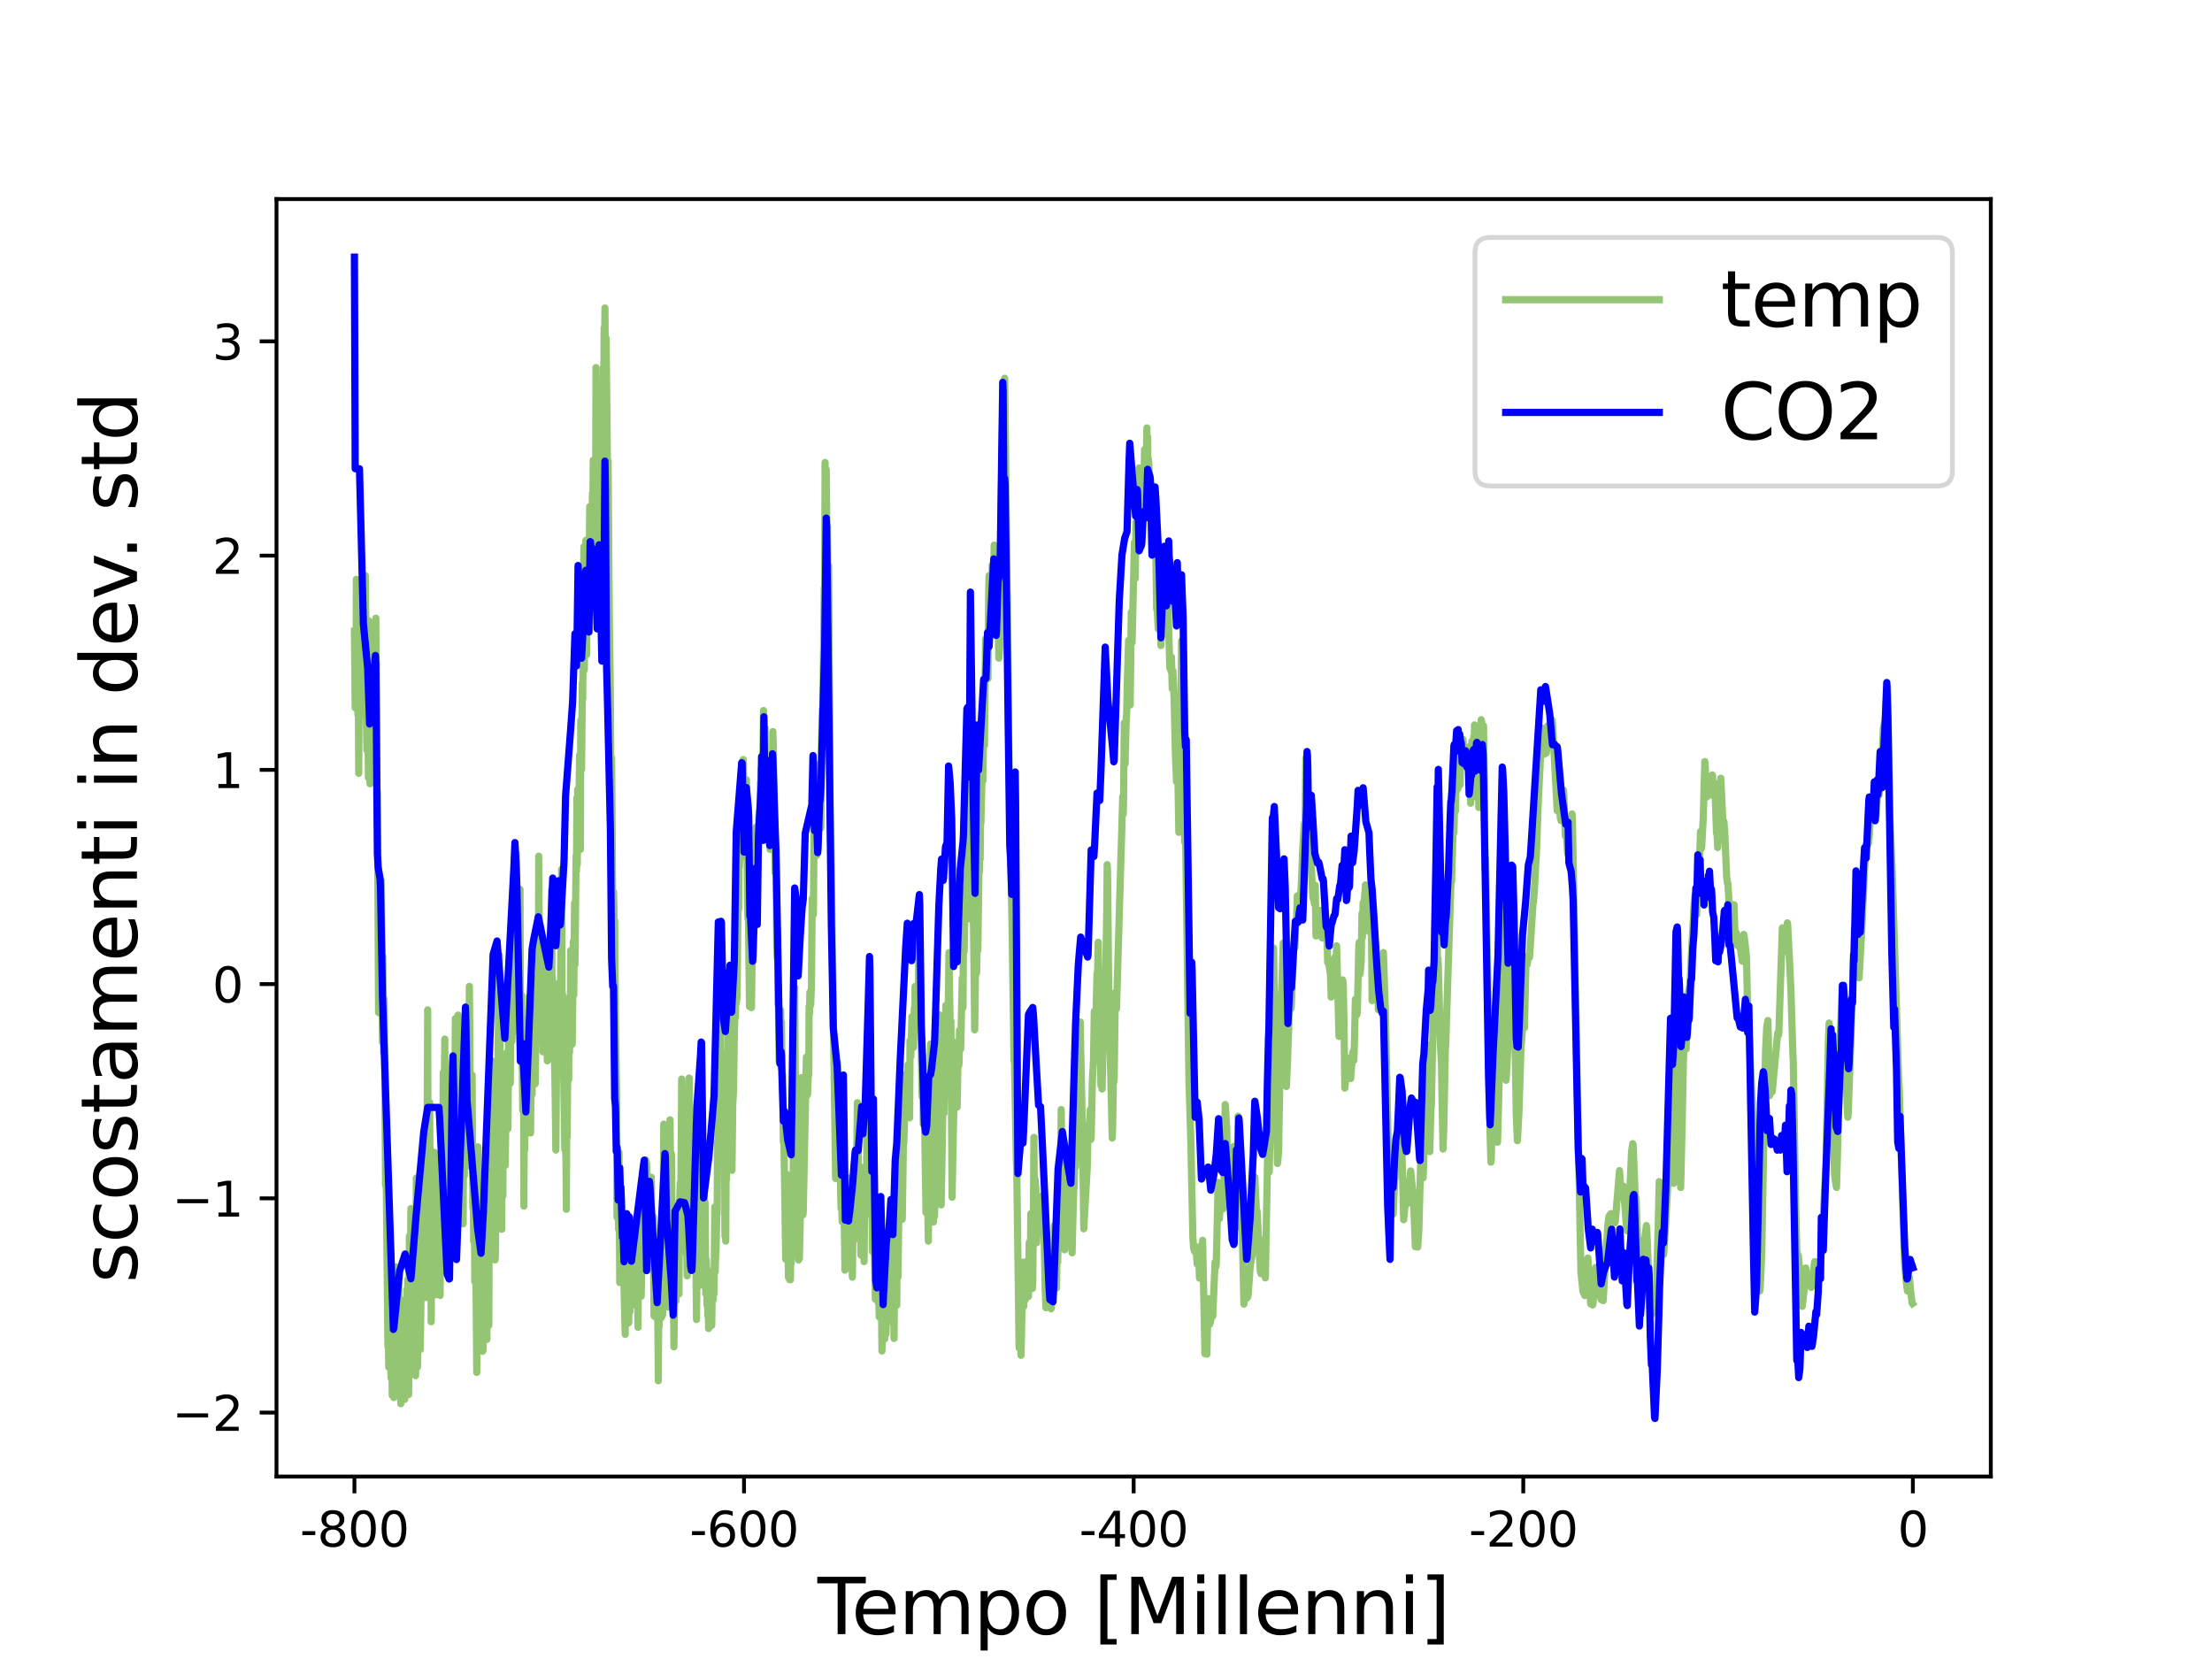 <?xml version="1.0" encoding="utf-8" standalone="no"?>
<!DOCTYPE svg PUBLIC "-//W3C//DTD SVG 1.1//EN"
  "http://www.w3.org/Graphics/SVG/1.1/DTD/svg11.dtd">
<svg xmlns:xlink="http://www.w3.org/1999/xlink" width="460.8pt" height="345.6pt" viewBox="0 0 460.8 345.6" xmlns="http://www.w3.org/2000/svg" version="1.1">
 <defs>
  <style type="text/css">*{stroke-linejoin: round; stroke-linecap: butt}</style>
 </defs>
 <g id="figure_1">
  <g id="patch_1">
   <path d="M 0 345.6 
L 460.8 345.6 
L 460.8 0 
L 0 0 
z
" style="fill: #ffffff"/>
  </g>
  <g id="axes_1">
   <g id="patch_2">
    <path d="M 57.6 307.584 
L 414.72 307.584 
L 414.72 41.472 
L 57.6 41.472 
z
" style="fill: #ffffff"/>
   </g>
   <g id="matplotlib.axis_1">
    <g id="xtick_1">
     <g id="line2d_1">
      <defs>
       <path id="me4005a54c4" d="M 0 0 
L 0 3.5 
" style="stroke: #000000; stroke-width: 0.8"/>
      </defs>
      <g>
       <use xlink:href="#me4005a54c4" x="73.833" y="307.584" style="stroke: #000000; stroke-width: 0.8"/>
      </g>
     </g>
     <g id="text_1">
      <!-- -800 -->
      <g transform="translate(62.485 322.182) scale(0.1 -0.1)">
       <defs>
        <path id="DejaVuSans-2d" d="M 313 2009 
L 1997 2009 
L 1997 1497 
L 313 1497 
L 313 2009 
z
" transform="scale(0.016)"/>
        <path id="DejaVuSans-38" d="M 2034 2216 
Q 1584 2216 1326 1975 
Q 1069 1734 1069 1313 
Q 1069 891 1326 650 
Q 1584 409 2034 409 
Q 2484 409 2743 651 
Q 3003 894 3003 1313 
Q 3003 1734 2745 1975 
Q 2488 2216 2034 2216 
z
M 1403 2484 
Q 997 2584 770 2862 
Q 544 3141 544 3541 
Q 544 4100 942 4425 
Q 1341 4750 2034 4750 
Q 2731 4750 3128 4425 
Q 3525 4100 3525 3541 
Q 3525 3141 3298 2862 
Q 3072 2584 2669 2484 
Q 3125 2378 3379 2068 
Q 3634 1759 3634 1313 
Q 3634 634 3220 271 
Q 2806 -91 2034 -91 
Q 1263 -91 848 271 
Q 434 634 434 1313 
Q 434 1759 690 2068 
Q 947 2378 1403 2484 
z
M 1172 3481 
Q 1172 3119 1398 2916 
Q 1625 2713 2034 2713 
Q 2441 2713 2670 2916 
Q 2900 3119 2900 3481 
Q 2900 3844 2670 4047 
Q 2441 4250 2034 4250 
Q 1625 4250 1398 4047 
Q 1172 3844 1172 3481 
z
" transform="scale(0.016)"/>
        <path id="DejaVuSans-30" d="M 2034 4250 
Q 1547 4250 1301 3770 
Q 1056 3291 1056 2328 
Q 1056 1369 1301 889 
Q 1547 409 2034 409 
Q 2525 409 2770 889 
Q 3016 1369 3016 2328 
Q 3016 3291 2770 3770 
Q 2525 4250 2034 4250 
z
M 2034 4750 
Q 2819 4750 3233 4129 
Q 3647 3509 3647 2328 
Q 3647 1150 3233 529 
Q 2819 -91 2034 -91 
Q 1250 -91 836 529 
Q 422 1150 422 2328 
Q 422 3509 836 4129 
Q 1250 4750 2034 4750 
z
" transform="scale(0.016)"/>
       </defs>
       <use xlink:href="#DejaVuSans-2d"/>
       <use xlink:href="#DejaVuSans-38" x="36.084"/>
       <use xlink:href="#DejaVuSans-30" x="99.707"/>
       <use xlink:href="#DejaVuSans-30" x="163.33"/>
      </g>
     </g>
    </g>
    <g id="xtick_2">
     <g id="line2d_2">
      <g>
       <use xlink:href="#me4005a54c4" x="154.996" y="307.584" style="stroke: #000000; stroke-width: 0.8"/>
      </g>
     </g>
     <g id="text_2">
      <!-- -600 -->
      <g transform="translate(143.649 322.182) scale(0.1 -0.1)">
       <defs>
        <path id="DejaVuSans-36" d="M 2113 2584 
Q 1688 2584 1439 2293 
Q 1191 2003 1191 1497 
Q 1191 994 1439 701 
Q 1688 409 2113 409 
Q 2538 409 2786 701 
Q 3034 994 3034 1497 
Q 3034 2003 2786 2293 
Q 2538 2584 2113 2584 
z
M 3366 4563 
L 3366 3988 
Q 3128 4100 2886 4159 
Q 2644 4219 2406 4219 
Q 1781 4219 1451 3797 
Q 1122 3375 1075 2522 
Q 1259 2794 1537 2939 
Q 1816 3084 2150 3084 
Q 2853 3084 3261 2657 
Q 3669 2231 3669 1497 
Q 3669 778 3244 343 
Q 2819 -91 2113 -91 
Q 1303 -91 875 529 
Q 447 1150 447 2328 
Q 447 3434 972 4092 
Q 1497 4750 2381 4750 
Q 2619 4750 2861 4703 
Q 3103 4656 3366 4563 
z
" transform="scale(0.016)"/>
       </defs>
       <use xlink:href="#DejaVuSans-2d"/>
       <use xlink:href="#DejaVuSans-36" x="36.084"/>
       <use xlink:href="#DejaVuSans-30" x="99.707"/>
       <use xlink:href="#DejaVuSans-30" x="163.33"/>
      </g>
     </g>
    </g>
    <g id="xtick_3">
     <g id="line2d_3">
      <g>
       <use xlink:href="#me4005a54c4" x="236.16" y="307.584" style="stroke: #000000; stroke-width: 0.8"/>
      </g>
     </g>
     <g id="text_3">
      <!-- -400 -->
      <g transform="translate(224.812 322.182) scale(0.1 -0.1)">
       <defs>
        <path id="DejaVuSans-34" d="M 2419 4116 
L 825 1625 
L 2419 1625 
L 2419 4116 
z
M 2253 4666 
L 3047 4666 
L 3047 1625 
L 3713 1625 
L 3713 1100 
L 3047 1100 
L 3047 0 
L 2419 0 
L 2419 1100 
L 313 1100 
L 313 1709 
L 2253 4666 
z
" transform="scale(0.016)"/>
       </defs>
       <use xlink:href="#DejaVuSans-2d"/>
       <use xlink:href="#DejaVuSans-34" x="36.084"/>
       <use xlink:href="#DejaVuSans-30" x="99.707"/>
       <use xlink:href="#DejaVuSans-30" x="163.33"/>
      </g>
     </g>
    </g>
    <g id="xtick_4">
     <g id="line2d_4">
      <g>
       <use xlink:href="#me4005a54c4" x="317.324" y="307.584" style="stroke: #000000; stroke-width: 0.8"/>
      </g>
     </g>
     <g id="text_4">
      <!-- -200 -->
      <g transform="translate(305.976 322.182) scale(0.1 -0.1)">
       <defs>
        <path id="DejaVuSans-32" d="M 1228 531 
L 3431 531 
L 3431 0 
L 469 0 
L 469 531 
Q 828 903 1448 1529 
Q 2069 2156 2228 2338 
Q 2531 2678 2651 2914 
Q 2772 3150 2772 3378 
Q 2772 3750 2511 3984 
Q 2250 4219 1831 4219 
Q 1534 4219 1204 4116 
Q 875 4013 500 3803 
L 500 4441 
Q 881 4594 1212 4672 
Q 1544 4750 1819 4750 
Q 2544 4750 2975 4387 
Q 3406 4025 3406 3419 
Q 3406 3131 3298 2873 
Q 3191 2616 2906 2266 
Q 2828 2175 2409 1742 
Q 1991 1309 1228 531 
z
" transform="scale(0.016)"/>
       </defs>
       <use xlink:href="#DejaVuSans-2d"/>
       <use xlink:href="#DejaVuSans-32" x="36.084"/>
       <use xlink:href="#DejaVuSans-30" x="99.707"/>
       <use xlink:href="#DejaVuSans-30" x="163.33"/>
      </g>
     </g>
    </g>
    <g id="xtick_5">
     <g id="line2d_5">
      <g>
       <use xlink:href="#me4005a54c4" x="398.487" y="307.584" style="stroke: #000000; stroke-width: 0.8"/>
      </g>
     </g>
     <g id="text_5">
      <!-- 0 -->
      <g transform="translate(395.306 322.182) scale(0.1 -0.1)">
       <use xlink:href="#DejaVuSans-30"/>
      </g>
     </g>
    </g>
    <g id="text_6">
     <!-- Tempo [Millenni] -->
     <g transform="translate(170.305 340.42) scale(0.16 -0.16)">
      <defs>
       <path id="DejaVuSans-54" d="M -19 4666 
L 3928 4666 
L 3928 4134 
L 2272 4134 
L 2272 0 
L 1638 0 
L 1638 4134 
L -19 4134 
L -19 4666 
z
" transform="scale(0.016)"/>
       <path id="DejaVuSans-65" d="M 3597 1894 
L 3597 1613 
L 953 1613 
Q 991 1019 1311 708 
Q 1631 397 2203 397 
Q 2534 397 2845 478 
Q 3156 559 3463 722 
L 3463 178 
Q 3153 47 2828 -22 
Q 2503 -91 2169 -91 
Q 1331 -91 842 396 
Q 353 884 353 1716 
Q 353 2575 817 3079 
Q 1281 3584 2069 3584 
Q 2775 3584 3186 3129 
Q 3597 2675 3597 1894 
z
M 3022 2063 
Q 3016 2534 2758 2815 
Q 2500 3097 2075 3097 
Q 1594 3097 1305 2825 
Q 1016 2553 972 2059 
L 3022 2063 
z
" transform="scale(0.016)"/>
       <path id="DejaVuSans-6d" d="M 3328 2828 
Q 3544 3216 3844 3400 
Q 4144 3584 4550 3584 
Q 5097 3584 5394 3201 
Q 5691 2819 5691 2113 
L 5691 0 
L 5113 0 
L 5113 2094 
Q 5113 2597 4934 2840 
Q 4756 3084 4391 3084 
Q 3944 3084 3684 2787 
Q 3425 2491 3425 1978 
L 3425 0 
L 2847 0 
L 2847 2094 
Q 2847 2600 2669 2842 
Q 2491 3084 2119 3084 
Q 1678 3084 1418 2786 
Q 1159 2488 1159 1978 
L 1159 0 
L 581 0 
L 581 3500 
L 1159 3500 
L 1159 2956 
Q 1356 3278 1631 3431 
Q 1906 3584 2284 3584 
Q 2666 3584 2933 3390 
Q 3200 3197 3328 2828 
z
" transform="scale(0.016)"/>
       <path id="DejaVuSans-70" d="M 1159 525 
L 1159 -1331 
L 581 -1331 
L 581 3500 
L 1159 3500 
L 1159 2969 
Q 1341 3281 1617 3432 
Q 1894 3584 2278 3584 
Q 2916 3584 3314 3078 
Q 3713 2572 3713 1747 
Q 3713 922 3314 415 
Q 2916 -91 2278 -91 
Q 1894 -91 1617 61 
Q 1341 213 1159 525 
z
M 3116 1747 
Q 3116 2381 2855 2742 
Q 2594 3103 2138 3103 
Q 1681 3103 1420 2742 
Q 1159 2381 1159 1747 
Q 1159 1113 1420 752 
Q 1681 391 2138 391 
Q 2594 391 2855 752 
Q 3116 1113 3116 1747 
z
" transform="scale(0.016)"/>
       <path id="DejaVuSans-6f" d="M 1959 3097 
Q 1497 3097 1228 2736 
Q 959 2375 959 1747 
Q 959 1119 1226 758 
Q 1494 397 1959 397 
Q 2419 397 2687 759 
Q 2956 1122 2956 1747 
Q 2956 2369 2687 2733 
Q 2419 3097 1959 3097 
z
M 1959 3584 
Q 2709 3584 3137 3096 
Q 3566 2609 3566 1747 
Q 3566 888 3137 398 
Q 2709 -91 1959 -91 
Q 1206 -91 779 398 
Q 353 888 353 1747 
Q 353 2609 779 3096 
Q 1206 3584 1959 3584 
z
" transform="scale(0.016)"/>
       <path id="DejaVuSans-20" transform="scale(0.016)"/>
       <path id="DejaVuSans-5b" d="M 550 4863 
L 1875 4863 
L 1875 4416 
L 1125 4416 
L 1125 -397 
L 1875 -397 
L 1875 -844 
L 550 -844 
L 550 4863 
z
" transform="scale(0.016)"/>
       <path id="DejaVuSans-4d" d="M 628 4666 
L 1569 4666 
L 2759 1491 
L 3956 4666 
L 4897 4666 
L 4897 0 
L 4281 0 
L 4281 4097 
L 3078 897 
L 2444 897 
L 1241 4097 
L 1241 0 
L 628 0 
L 628 4666 
z
" transform="scale(0.016)"/>
       <path id="DejaVuSans-69" d="M 603 3500 
L 1178 3500 
L 1178 0 
L 603 0 
L 603 3500 
z
M 603 4863 
L 1178 4863 
L 1178 4134 
L 603 4134 
L 603 4863 
z
" transform="scale(0.016)"/>
       <path id="DejaVuSans-6c" d="M 603 4863 
L 1178 4863 
L 1178 0 
L 603 0 
L 603 4863 
z
" transform="scale(0.016)"/>
       <path id="DejaVuSans-6e" d="M 3513 2113 
L 3513 0 
L 2938 0 
L 2938 2094 
Q 2938 2591 2744 2837 
Q 2550 3084 2163 3084 
Q 1697 3084 1428 2787 
Q 1159 2491 1159 1978 
L 1159 0 
L 581 0 
L 581 3500 
L 1159 3500 
L 1159 2956 
Q 1366 3272 1645 3428 
Q 1925 3584 2291 3584 
Q 2894 3584 3203 3211 
Q 3513 2838 3513 2113 
z
" transform="scale(0.016)"/>
       <path id="DejaVuSans-5d" d="M 1947 4863 
L 1947 -844 
L 622 -844 
L 622 -397 
L 1369 -397 
L 1369 4416 
L 622 4416 
L 622 4863 
L 1947 4863 
z
" transform="scale(0.016)"/>
      </defs>
      <use xlink:href="#DejaVuSans-54"/>
      <use xlink:href="#DejaVuSans-65" x="44.084"/>
      <use xlink:href="#DejaVuSans-6d" x="105.607"/>
      <use xlink:href="#DejaVuSans-70" x="203.02"/>
      <use xlink:href="#DejaVuSans-6f" x="266.496"/>
      <use xlink:href="#DejaVuSans-20" x="327.678"/>
      <use xlink:href="#DejaVuSans-5b" x="359.465"/>
      <use xlink:href="#DejaVuSans-4d" x="398.479"/>
      <use xlink:href="#DejaVuSans-69" x="484.758"/>
      <use xlink:href="#DejaVuSans-6c" x="512.541"/>
      <use xlink:href="#DejaVuSans-6c" x="540.324"/>
      <use xlink:href="#DejaVuSans-65" x="568.107"/>
      <use xlink:href="#DejaVuSans-6e" x="629.631"/>
      <use xlink:href="#DejaVuSans-6e" x="693.01"/>
      <use xlink:href="#DejaVuSans-69" x="756.389"/>
      <use xlink:href="#DejaVuSans-5d" x="784.172"/>
     </g>
    </g>
   </g>
   <g id="matplotlib.axis_2">
    <g id="ytick_1">
     <g id="line2d_6">
      <defs>
       <path id="m1132292081" d="M 0 0 
L -3.5 0 
" style="stroke: #000000; stroke-width: 0.8"/>
      </defs>
      <g>
       <use xlink:href="#m1132292081" x="57.6" y="294.27" style="stroke: #000000; stroke-width: 0.8"/>
      </g>
     </g>
     <g id="text_7">
      <!-- −2 -->
      <g transform="translate(35.858 298.07) scale(0.1 -0.1)">
       <defs>
        <path id="DejaVuSans-2212" d="M 678 2272 
L 4684 2272 
L 4684 1741 
L 678 1741 
L 678 2272 
z
" transform="scale(0.016)"/>
       </defs>
       <use xlink:href="#DejaVuSans-2212"/>
       <use xlink:href="#DejaVuSans-32" x="83.789"/>
      </g>
     </g>
    </g>
    <g id="ytick_2">
     <g id="line2d_7">
      <g>
       <use xlink:href="#m1132292081" x="57.6" y="249.638" style="stroke: #000000; stroke-width: 0.8"/>
      </g>
     </g>
     <g id="text_8">
      <!-- −1 -->
      <g transform="translate(35.858 253.438) scale(0.1 -0.1)">
       <defs>
        <path id="DejaVuSans-31" d="M 794 531 
L 1825 531 
L 1825 4091 
L 703 3866 
L 703 4441 
L 1819 4666 
L 2450 4666 
L 2450 531 
L 3481 531 
L 3481 0 
L 794 0 
L 794 531 
z
" transform="scale(0.016)"/>
       </defs>
       <use xlink:href="#DejaVuSans-2212"/>
       <use xlink:href="#DejaVuSans-31" x="83.789"/>
      </g>
     </g>
    </g>
    <g id="ytick_3">
     <g id="line2d_8">
      <g>
       <use xlink:href="#m1132292081" x="57.6" y="205.006" style="stroke: #000000; stroke-width: 0.8"/>
      </g>
     </g>
     <g id="text_9">
      <!-- 0 -->
      <g transform="translate(44.237 208.805) scale(0.1 -0.1)">
       <use xlink:href="#DejaVuSans-30"/>
      </g>
     </g>
    </g>
    <g id="ytick_4">
     <g id="line2d_9">
      <g>
       <use xlink:href="#m1132292081" x="57.6" y="160.374" style="stroke: #000000; stroke-width: 0.8"/>
      </g>
     </g>
     <g id="text_10">
      <!-- 1 -->
      <g transform="translate(44.237 164.173) scale(0.1 -0.1)">
       <use xlink:href="#DejaVuSans-31"/>
      </g>
     </g>
    </g>
    <g id="ytick_5">
     <g id="line2d_10">
      <g>
       <use xlink:href="#m1132292081" x="57.6" y="115.742" style="stroke: #000000; stroke-width: 0.8"/>
      </g>
     </g>
     <g id="text_11">
      <!-- 2 -->
      <g transform="translate(44.237 119.541) scale(0.1 -0.1)">
       <use xlink:href="#DejaVuSans-32"/>
      </g>
     </g>
    </g>
    <g id="ytick_6">
     <g id="line2d_11">
      <g>
       <use xlink:href="#m1132292081" x="57.6" y="71.11" style="stroke: #000000; stroke-width: 0.8"/>
      </g>
     </g>
     <g id="text_12">
      <!-- 3 -->
      <g transform="translate(44.237 74.909) scale(0.1 -0.1)">
       <defs>
        <path id="DejaVuSans-33" d="M 2597 2516 
Q 3050 2419 3304 2112 
Q 3559 1806 3559 1356 
Q 3559 666 3084 287 
Q 2609 -91 1734 -91 
Q 1441 -91 1130 -33 
Q 819 25 488 141 
L 488 750 
Q 750 597 1062 519 
Q 1375 441 1716 441 
Q 2309 441 2620 675 
Q 2931 909 2931 1356 
Q 2931 1769 2642 2001 
Q 2353 2234 1838 2234 
L 1294 2234 
L 1294 2753 
L 1863 2753 
Q 2328 2753 2575 2939 
Q 2822 3125 2822 3475 
Q 2822 3834 2567 4026 
Q 2313 4219 1838 4219 
Q 1578 4219 1281 4162 
Q 984 4106 628 3988 
L 628 4550 
Q 988 4650 1302 4700 
Q 1616 4750 1894 4750 
Q 2613 4750 3031 4423 
Q 3450 4097 3450 3541 
Q 3450 3153 3228 2886 
Q 3006 2619 2597 2516 
z
" transform="scale(0.016)"/>
       </defs>
       <use xlink:href="#DejaVuSans-33"/>
      </g>
     </g>
    </g>
    <g id="text_13">
     <!-- scostamenti in dev. std -->
     <g transform="translate(28.53 267.3) rotate(-90) scale(0.16 -0.16)">
      <defs>
       <path id="DejaVuSans-73" d="M 2834 3397 
L 2834 2853 
Q 2591 2978 2328 3040 
Q 2066 3103 1784 3103 
Q 1356 3103 1142 2972 
Q 928 2841 928 2578 
Q 928 2378 1081 2264 
Q 1234 2150 1697 2047 
L 1894 2003 
Q 2506 1872 2764 1633 
Q 3022 1394 3022 966 
Q 3022 478 2636 193 
Q 2250 -91 1575 -91 
Q 1294 -91 989 -36 
Q 684 19 347 128 
L 347 722 
Q 666 556 975 473 
Q 1284 391 1588 391 
Q 1994 391 2212 530 
Q 2431 669 2431 922 
Q 2431 1156 2273 1281 
Q 2116 1406 1581 1522 
L 1381 1569 
Q 847 1681 609 1914 
Q 372 2147 372 2553 
Q 372 3047 722 3315 
Q 1072 3584 1716 3584 
Q 2034 3584 2315 3537 
Q 2597 3491 2834 3397 
z
" transform="scale(0.016)"/>
       <path id="DejaVuSans-63" d="M 3122 3366 
L 3122 2828 
Q 2878 2963 2633 3030 
Q 2388 3097 2138 3097 
Q 1578 3097 1268 2742 
Q 959 2388 959 1747 
Q 959 1106 1268 751 
Q 1578 397 2138 397 
Q 2388 397 2633 464 
Q 2878 531 3122 666 
L 3122 134 
Q 2881 22 2623 -34 
Q 2366 -91 2075 -91 
Q 1284 -91 818 406 
Q 353 903 353 1747 
Q 353 2603 823 3093 
Q 1294 3584 2113 3584 
Q 2378 3584 2631 3529 
Q 2884 3475 3122 3366 
z
" transform="scale(0.016)"/>
       <path id="DejaVuSans-74" d="M 1172 4494 
L 1172 3500 
L 2356 3500 
L 2356 3053 
L 1172 3053 
L 1172 1153 
Q 1172 725 1289 603 
Q 1406 481 1766 481 
L 2356 481 
L 2356 0 
L 1766 0 
Q 1100 0 847 248 
Q 594 497 594 1153 
L 594 3053 
L 172 3053 
L 172 3500 
L 594 3500 
L 594 4494 
L 1172 4494 
z
" transform="scale(0.016)"/>
       <path id="DejaVuSans-61" d="M 2194 1759 
Q 1497 1759 1228 1600 
Q 959 1441 959 1056 
Q 959 750 1161 570 
Q 1363 391 1709 391 
Q 2188 391 2477 730 
Q 2766 1069 2766 1631 
L 2766 1759 
L 2194 1759 
z
M 3341 1997 
L 3341 0 
L 2766 0 
L 2766 531 
Q 2569 213 2275 61 
Q 1981 -91 1556 -91 
Q 1019 -91 701 211 
Q 384 513 384 1019 
Q 384 1609 779 1909 
Q 1175 2209 1959 2209 
L 2766 2209 
L 2766 2266 
Q 2766 2663 2505 2880 
Q 2244 3097 1772 3097 
Q 1472 3097 1187 3025 
Q 903 2953 641 2809 
L 641 3341 
Q 956 3463 1253 3523 
Q 1550 3584 1831 3584 
Q 2591 3584 2966 3190 
Q 3341 2797 3341 1997 
z
" transform="scale(0.016)"/>
       <path id="DejaVuSans-64" d="M 2906 2969 
L 2906 4863 
L 3481 4863 
L 3481 0 
L 2906 0 
L 2906 525 
Q 2725 213 2448 61 
Q 2172 -91 1784 -91 
Q 1150 -91 751 415 
Q 353 922 353 1747 
Q 353 2572 751 3078 
Q 1150 3584 1784 3584 
Q 2172 3584 2448 3432 
Q 2725 3281 2906 2969 
z
M 947 1747 
Q 947 1113 1208 752 
Q 1469 391 1925 391 
Q 2381 391 2643 752 
Q 2906 1113 2906 1747 
Q 2906 2381 2643 2742 
Q 2381 3103 1925 3103 
Q 1469 3103 1208 2742 
Q 947 2381 947 1747 
z
" transform="scale(0.016)"/>
       <path id="DejaVuSans-76" d="M 191 3500 
L 800 3500 
L 1894 563 
L 2988 3500 
L 3597 3500 
L 2284 0 
L 1503 0 
L 191 3500 
z
" transform="scale(0.016)"/>
       <path id="DejaVuSans-2e" d="M 684 794 
L 1344 794 
L 1344 0 
L 684 0 
L 684 794 
z
" transform="scale(0.016)"/>
      </defs>
      <use xlink:href="#DejaVuSans-73"/>
      <use xlink:href="#DejaVuSans-63" x="52.1"/>
      <use xlink:href="#DejaVuSans-6f" x="107.08"/>
      <use xlink:href="#DejaVuSans-73" x="168.262"/>
      <use xlink:href="#DejaVuSans-74" x="220.361"/>
      <use xlink:href="#DejaVuSans-61" x="259.57"/>
      <use xlink:href="#DejaVuSans-6d" x="320.85"/>
      <use xlink:href="#DejaVuSans-65" x="418.262"/>
      <use xlink:href="#DejaVuSans-6e" x="479.785"/>
      <use xlink:href="#DejaVuSans-74" x="543.164"/>
      <use xlink:href="#DejaVuSans-69" x="582.373"/>
      <use xlink:href="#DejaVuSans-20" x="610.156"/>
      <use xlink:href="#DejaVuSans-69" x="641.943"/>
      <use xlink:href="#DejaVuSans-6e" x="669.727"/>
      <use xlink:href="#DejaVuSans-20" x="733.105"/>
      <use xlink:href="#DejaVuSans-64" x="764.893"/>
      <use xlink:href="#DejaVuSans-65" x="828.369"/>
      <use xlink:href="#DejaVuSans-76" x="889.893"/>
      <use xlink:href="#DejaVuSans-2e" x="941.322"/>
      <use xlink:href="#DejaVuSans-20" x="973.109"/>
      <use xlink:href="#DejaVuSans-73" x="1004.896"/>
      <use xlink:href="#DejaVuSans-74" x="1056.996"/>
      <use xlink:href="#DejaVuSans-64" x="1096.205"/>
     </g>
    </g>
   </g>
   <g id="line2d_12">
    <path d="M 73.833 131.478 
L 73.995 147.44 
L 74.076 133.371 
L 74.157 141.085 
L 74.239 120.691 
L 74.401 146.775 
L 74.482 137.08 
L 74.563 148.852 
L 74.644 141.626 
L 74.726 161.086 
L 74.888 133.181 
L 75.131 137.7 
L 75.213 142.673 
L 75.294 131.49 
L 75.375 143.142 
L 75.618 132.265 
L 75.781 143.998 
L 75.862 134.42 
L 75.943 148.998 
L 76.105 119.903 
L 76.349 150.247 
L 76.43 156.305 
L 76.592 144.63 
L 76.755 162.038 
L 76.836 129.345 
L 76.917 159.942 
L 76.998 157.272 
L 77.079 163.277 
L 77.16 162.879 
L 77.242 145.168 
L 77.323 162.559 
L 77.566 136.645 
L 77.647 139.527 
L 77.729 151.858 
L 77.891 135.25 
L 78.053 147.878 
L 78.297 128.773 
L 78.54 172.006 
L 78.621 165.007 
L 78.865 210.917 
L 78.946 207.499 
L 79.027 196.042 
L 79.108 196.757 
L 79.271 211.168 
L 79.352 208.449 
L 79.433 183.443 
L 79.677 217.164 
L 79.758 199.199 
L 79.92 219.331 
L 80.001 208.14 
L 80.082 213.977 
L 80.326 246.91 
L 80.407 239.96 
L 80.813 280.527 
L 80.894 276.343 
L 80.975 284.825 
L 81.056 272.762 
L 81.137 279.988 
L 81.219 276.119 
L 81.462 287.025 
L 81.543 264.707 
L 81.706 290.674 
L 81.787 269.44 
L 81.868 276.814 
L 81.949 278.436 
L 82.03 291.143 
L 82.193 279.052 
L 82.274 281.093 
L 82.355 288.467 
L 82.436 263.905 
L 82.517 286.392 
L 82.598 266.24 
L 82.68 280.136 
L 82.761 270.676 
L 83.004 280.618 
L 83.085 267.454 
L 83.167 275.382 
L 83.248 273.601 
L 83.329 270.544 
L 83.491 292.422 
L 83.572 273.377 
L 83.735 290.888 
L 83.816 283.3 
L 83.897 287.025 
L 83.978 285.696 
L 84.141 280.645 
L 84.222 282.645 
L 84.303 291.522 
L 84.384 277.29 
L 84.546 290.122 
L 84.79 268.602 
L 84.871 275.365 
L 84.952 266.52 
L 85.114 290.531 
L 85.196 283.078 
L 85.277 257.506 
L 85.439 276.231 
L 85.601 251.783 
L 85.683 275.382 
L 85.764 263.316 
L 85.845 283.384 
L 86.007 269.818 
L 86.088 274.819 
L 86.251 266.224 
L 86.413 281.393 
L 86.494 273.837 
L 86.575 286.581 
L 86.738 245.418 
L 86.9 272.932 
L 86.981 284.765 
L 87.062 279.672 
L 87.225 256.055 
L 87.306 258.966 
L 87.387 253.755 
L 87.549 281.128 
L 88.036 246.641 
L 88.118 258.972 
L 88.199 255.202 
L 88.442 266.311 
L 88.523 258.624 
L 88.686 270.3 
L 88.848 237.431 
L 88.929 246.683 
L 89.091 210.366 
L 89.173 250.686 
L 89.254 250.082 
L 89.416 232.54 
L 89.497 229.648 
L 89.66 259.254 
L 89.741 258.157 
L 89.822 275.344 
L 89.984 248.809 
L 90.065 267.077 
L 90.147 250.051 
L 90.228 268.789 
L 90.471 240.029 
L 90.634 263.257 
L 90.796 269.719 
L 90.877 268.577 
L 91.039 253.992 
L 91.121 253.037 
L 91.283 240.758 
L 91.364 241.304 
L 91.689 269.868 
L 91.77 246.282 
L 91.851 262.85 
L 92.176 236.971 
L 92.257 239.118 
L 92.338 223.418 
L 92.5 231.924 
L 92.663 216.457 
L 92.744 235.231 
L 92.825 231.363 
L 92.906 233.512 
L 93.231 257.889 
L 93.393 238.475 
L 93.474 254.449 
L 93.555 249.511 
L 93.718 254.38 
L 93.88 249.924 
L 93.961 240.04 
L 94.042 250.434 
L 94.124 240.497 
L 94.205 243.119 
L 94.286 259.015 
L 94.367 236.662 
L 94.448 240.361 
L 94.529 245.106 
L 94.692 241.789 
L 94.854 212.197 
L 94.935 235.351 
L 95.016 227.72 
L 95.098 224.857 
L 95.179 228.626 
L 95.422 211.463 
L 95.503 238.786 
L 95.585 229.754 
L 95.666 236.333 
L 95.747 224.886 
L 95.909 252.391 
L 95.99 226.65 
L 96.072 230.67 
L 96.315 247.835 
L 96.396 247.593 
L 96.477 254.943 
L 96.559 237.482 
L 96.64 243.085 
L 96.721 244.911 
L 96.964 216.646 
L 97.046 235.889 
L 97.127 230.744 
L 97.208 240.531 
L 97.37 209.545 
L 97.451 223.275 
L 97.533 215.215 
L 97.614 223.984 
L 97.695 223.209 
L 97.776 205.47 
L 97.938 225.283 
L 98.019 225.436 
L 98.182 243.127 
L 98.344 223.955 
L 98.506 251.664 
L 98.588 244.288 
L 98.669 258.535 
L 98.75 254.063 
L 98.831 253.763 
L 98.912 267.051 
L 99.075 256.072 
L 99.318 285.888 
L 99.48 273.194 
L 99.562 238.91 
L 99.643 263.469 
L 99.724 252.659 
L 99.805 267.793 
L 99.886 261.576 
L 100.049 274.716 
L 100.13 253.405 
L 100.292 278.521 
L 100.373 265.56 
L 100.536 281.506 
L 100.617 281.347 
L 100.779 269.522 
L 101.023 278.543 
L 101.185 273.52 
L 101.266 247.619 
L 101.428 279.023 
L 101.51 256.593 
L 101.591 260.009 
L 101.672 274.215 
L 101.753 272.687 
L 101.834 276.083 
L 101.915 248.211 
L 101.997 252.819 
L 102.078 256.922 
L 102.402 220.946 
L 102.483 222.822 
L 102.565 232.841 
L 102.646 229.006 
L 102.727 243.323 
L 102.808 238.14 
L 102.97 243.183 
L 103.133 262.468 
L 103.214 260.914 
L 103.376 239.379 
L 103.457 242.777 
L 103.782 219.598 
L 103.863 207.214 
L 103.944 211.899 
L 104.026 199.013 
L 104.188 232.091 
L 104.269 225.881 
L 104.513 256.094 
L 104.594 239.142 
L 104.675 241.246 
L 104.756 249.127 
L 104.837 229.548 
L 104.918 237.38 
L 105.081 221.943 
L 105.243 242.778 
L 105.568 219.273 
L 105.649 219.816 
L 105.811 235.14 
L 105.974 214.868 
L 106.055 218.546 
L 106.217 211.319 
L 106.298 225.681 
L 106.461 207.129 
L 106.542 205.364 
L 106.623 216.922 
L 106.704 214.87 
L 106.785 215.22 
L 106.947 196.265 
L 107.029 201.023 
L 107.191 183.454 
L 107.272 189.062 
L 107.353 186.923 
L 107.516 177.656 
L 107.759 205.074 
L 107.84 190.082 
L 107.921 204.304 
L 108.084 188.638 
L 108.165 202.912 
L 108.246 201.115 
L 108.327 185.257 
L 108.408 211.402 
L 108.49 211.276 
L 108.571 216.886 
L 108.652 207.326 
L 108.895 231.269 
L 109.058 223.676 
L 109.139 251.255 
L 109.22 229.425 
L 109.301 239.626 
L 109.464 224.118 
L 109.626 233.18 
L 109.707 230.065 
L 109.788 220.037 
L 109.869 231.704 
L 109.951 228.798 
L 110.032 212.26 
L 110.113 230.212 
L 110.275 207.543 
L 110.519 236.023 
L 110.681 221.927 
L 110.843 227.984 
L 111.006 219.062 
L 111.087 216.32 
L 111.168 224.505 
L 111.33 206.956 
L 111.411 210 
L 111.493 225.775 
L 111.574 219.264 
L 111.655 203.789 
L 111.736 210.914 
L 111.898 204.746 
L 111.98 207.212 
L 112.142 213.89 
L 112.223 178.345 
L 112.467 216.045 
L 112.548 206.538 
L 112.629 206.722 
L 112.71 217.052 
L 112.791 197.729 
L 112.872 204.448 
L 113.035 207.819 
L 113.116 219.121 
L 113.197 200.488 
L 113.278 207.05 
L 113.359 213.446 
L 113.441 202.425 
L 113.522 206.318 
L 113.603 216.74 
L 113.684 205.293 
L 113.765 205.33 
L 113.846 210.567 
L 113.928 202.206 
L 114.009 220.988 
L 114.09 214.105 
L 114.415 196.762 
L 114.496 200.358 
L 114.577 209.066 
L 114.658 199.565 
L 114.739 213.785 
L 114.902 185.441 
L 114.983 204.846 
L 115.064 203.557 
L 115.226 211.34 
L 115.307 211.644 
L 115.632 226.808 
L 115.794 239.566 
L 116.038 209.783 
L 116.119 218.885 
L 116.2 219.524 
L 116.362 204.862 
L 116.444 220.655 
L 116.606 209.631 
L 116.687 214.071 
L 117.012 181.089 
L 117.093 210.462 
L 117.174 207.02 
L 117.661 239.471 
L 117.742 236.3 
L 117.905 241.513 
L 117.986 251.91 
L 118.067 229.665 
L 118.148 236.869 
L 118.392 207.957 
L 118.473 224.874 
L 118.554 210.389 
L 118.635 219.291 
L 118.716 214.583 
L 118.797 217.844 
L 118.879 198.025 
L 118.96 206.819 
L 119.041 203.429 
L 119.203 217.522 
L 119.447 196.033 
L 119.528 207.27 
L 119.69 188.163 
L 119.771 200.957 
L 120.015 178.296 
L 120.096 181.393 
L 120.177 166.239 
L 120.258 180.099 
L 120.339 164.449 
L 120.421 171.419 
L 120.502 166.392 
L 120.583 168.37 
L 120.745 157.291 
L 120.908 176.947 
L 120.989 150.084 
L 121.07 157.378 
L 121.151 160.301 
L 121.313 142.263 
L 121.395 145.574 
L 121.638 113.882 
L 121.719 139.553 
L 121.8 127.09 
L 121.882 136.293 
L 121.963 134.547 
L 122.044 112.578 
L 122.206 136.354 
L 122.287 118.203 
L 122.369 122.326 
L 122.45 127.076 
L 122.612 121.242 
L 122.693 121.497 
L 122.856 105.54 
L 122.937 114.373 
L 123.018 111.427 
L 123.099 116.506 
L 123.18 109.361 
L 123.261 113.759 
L 123.424 102.736 
L 123.505 107.099 
L 123.586 95.874 
L 123.667 102.286 
L 123.748 98.196 
L 123.83 115.166 
L 123.911 113.998 
L 124.073 109.473 
L 124.154 76.575 
L 124.317 116.09 
L 124.398 108.03 
L 124.479 117.146 
L 124.641 106.613 
L 124.803 124.279 
L 124.885 117.635 
L 124.966 121.297 
L 125.128 113.008 
L 125.29 95.083 
L 125.453 105.155 
L 125.696 76.496 
L 125.777 82.346 
L 125.859 68.275 
L 125.94 77.119 
L 126.021 64.163 
L 126.102 79.702 
L 126.183 76.103 
L 126.264 70.462 
L 126.589 101.475 
L 126.67 96.015 
L 126.914 127.465 
L 127.157 146.198 
L 127.32 174.852 
L 127.401 157.845 
L 127.725 201.479 
L 127.807 185.786 
L 127.888 189.088 
L 127.969 204.332 
L 128.05 191.769 
L 128.212 213.522 
L 128.456 228.611 
L 128.537 253.6 
L 128.618 250.935 
L 128.699 253.571 
L 128.781 244.253 
L 128.862 256.088 
L 128.943 240.032 
L 129.105 267.175 
L 129.186 266.033 
L 129.267 262.723 
L 129.349 266.345 
L 129.43 249.226 
L 129.511 260.657 
L 129.592 258.906 
L 129.673 263.44 
L 129.754 258.772 
L 130.241 277.97 
L 130.323 266.596 
L 130.404 269.695 
L 130.485 269.296 
L 130.566 267.344 
L 130.647 275.628 
L 130.728 264.356 
L 130.81 273.546 
L 130.891 272.996 
L 130.972 275.57 
L 131.134 266.164 
L 131.215 273.275 
L 131.378 255.567 
L 131.459 269.868 
L 131.54 268.974 
L 131.702 256.356 
L 131.865 271.897 
L 131.946 256.462 
L 132.027 267.48 
L 132.108 263.492 
L 132.189 271.572 
L 132.271 254.007 
L 132.352 262.761 
L 132.433 260.163 
L 132.514 263.443 
L 132.595 262.709 
L 132.758 259.336 
L 132.839 263.902 
L 132.92 276.506 
L 133.001 256.702 
L 133.082 262.521 
L 133.163 260.335 
L 133.245 252.871 
L 133.326 258.086 
L 133.407 253.908 
L 133.569 270.025 
L 133.731 260.933 
L 133.813 247.63 
L 134.056 262.459 
L 134.137 256.932 
L 134.3 261.194 
L 134.543 241.642 
L 134.624 242.163 
L 134.705 242.404 
L 135.03 253.181 
L 135.111 247.3 
L 135.192 253.295 
L 135.274 252.084 
L 135.355 252.827 
L 135.436 255.213 
L 135.679 245.245 
L 135.761 259.458 
L 135.842 255.869 
L 135.923 258.734 
L 136.004 258.645 
L 136.085 253.472 
L 136.248 274.14 
L 136.329 258.267 
L 136.41 263.851 
L 136.491 273.836 
L 136.572 272.078 
L 136.653 274.459 
L 136.735 267.186 
L 136.816 270.821 
L 136.897 263.305 
L 136.978 266.947 
L 137.14 287.639 
L 137.222 273.151 
L 137.303 276.351 
L 137.384 265.913 
L 137.627 274.676 
L 137.709 263.52 
L 137.952 274.197 
L 138.033 273.699 
L 138.277 234.186 
L 138.601 251.486 
L 138.764 248.429 
L 139.088 260.672 
L 139.169 272.274 
L 139.251 264.071 
L 139.332 244.109 
L 139.413 246.635 
L 139.575 233.265 
L 139.738 249.516 
L 139.819 240.228 
L 139.9 240.595 
L 140.062 266.595 
L 140.143 251.843 
L 140.225 257.214 
L 140.387 280.574 
L 140.549 267.734 
L 140.63 266.402 
L 140.793 271.059 
L 140.874 256.097 
L 140.955 265.656 
L 141.036 262.888 
L 141.117 257.785 
L 141.199 268.989 
L 141.28 257.135 
L 141.442 269.556 
L 141.523 250.077 
L 141.604 250.743 
L 141.686 246.478 
L 141.767 255.945 
L 142.01 224.782 
L 142.254 257.074 
L 142.335 235.154 
L 142.416 237.283 
L 142.497 251.277 
L 142.578 246.248 
L 142.659 240.702 
L 142.903 261.031 
L 142.984 261.246 
L 143.065 260.52 
L 143.146 265.794 
L 143.228 260.565 
L 143.552 224.562 
L 143.796 241.084 
L 143.958 261.533 
L 144.039 258.836 
L 144.12 257.093 
L 144.283 263.161 
L 144.364 258.108 
L 144.445 258.42 
L 144.526 262.812 
L 144.689 250.699 
L 144.77 262.939 
L 144.851 251.267 
L 145.094 274.872 
L 145.176 266.753 
L 145.257 267.655 
L 145.338 268.135 
L 145.5 248.628 
L 145.581 231.921 
L 145.663 234.66 
L 145.744 238.062 
L 145.825 252.284 
L 145.906 222.47 
L 145.987 226.629 
L 146.393 253.631 
L 146.555 267.814 
L 146.637 264.974 
L 146.718 246.786 
L 146.799 267.91 
L 146.88 250.512 
L 147.042 269.551 
L 147.123 262.411 
L 147.205 264.221 
L 147.286 271.876 
L 147.367 267.21 
L 147.448 274.09 
L 147.529 270.042 
L 147.61 276.752 
L 147.692 264.815 
L 147.773 265.148 
L 148.097 276.174 
L 148.179 270.275 
L 148.26 276.109 
L 148.422 265.935 
L 148.584 270.733 
L 148.666 268.132 
L 148.747 269.525 
L 148.909 251.412 
L 148.99 264.934 
L 149.071 261.582 
L 149.153 260.603 
L 149.315 253.38 
L 149.396 252.848 
L 149.477 237.84 
L 149.558 240.89 
L 149.64 236.617 
L 149.964 196.538 
L 150.045 197.009 
L 150.127 222.139 
L 150.208 220.508 
L 150.37 232.428 
L 150.451 219.465 
L 150.614 238.157 
L 150.695 232.404 
L 150.776 237.949 
L 150.857 236.963 
L 150.938 239.623 
L 151.019 257.517 
L 151.101 251.125 
L 151.182 258.543 
L 151.263 243.502 
L 151.344 245.74 
L 151.506 234.302 
L 151.75 207.654 
L 151.912 230.262 
L 151.993 229.428 
L 152.074 220.391 
L 152.156 242.517 
L 152.237 236.226 
L 152.48 243.805 
L 152.643 230.001 
L 152.805 227.356 
L 152.967 216.011 
L 153.13 209.227 
L 153.211 211.897 
L 153.292 204.084 
L 153.373 209.055 
L 153.454 208.302 
L 153.535 207.928 
L 153.779 184.2 
L 153.86 189.487 
L 153.941 179.384 
L 154.022 180.607 
L 154.185 175.772 
L 154.266 174.9 
L 154.347 161.699 
L 154.428 178.523 
L 154.591 168.203 
L 154.672 168.457 
L 154.753 175.279 
L 154.834 158.226 
L 154.996 174.063 
L 155.078 172.216 
L 155.159 164.048 
L 155.24 167.427 
L 155.321 164.979 
L 155.402 176.685 
L 155.483 162.426 
L 155.727 187.248 
L 155.808 191.409 
L 155.889 187.984 
L 156.133 209.686 
L 156.214 199.562 
L 156.295 201.403 
L 156.376 208.226 
L 156.457 202.022 
L 156.538 209.911 
L 156.701 197.674 
L 156.782 191.631 
L 156.863 199.949 
L 156.944 186.206 
L 157.025 186.377 
L 157.107 182.964 
L 157.188 189.354 
L 157.269 183.249 
L 157.35 187.516 
L 157.431 183.192 
L 157.512 172.299 
L 157.675 185.204 
L 157.756 179.684 
L 157.837 181.012 
L 157.918 180.225 
L 158.081 170.032 
L 158.162 171.024 
L 158.243 168.939 
L 158.324 175.208 
L 158.405 163.005 
L 158.486 170.356 
L 158.568 160.154 
L 158.649 163.249 
L 158.73 164.682 
L 158.811 163.573 
L 159.055 148.011 
L 159.298 168.129 
L 159.379 151.617 
L 159.46 166.038 
L 159.542 161.615 
L 159.623 171.493 
L 159.704 169.807 
L 159.785 162.871 
L 159.947 173.638 
L 160.11 165.189 
L 160.191 166.95 
L 160.272 167.899 
L 160.353 164.244 
L 160.434 176.952 
L 160.515 162.555 
L 160.597 169.796 
L 160.678 165.191 
L 160.759 166.79 
L 160.84 164.786 
L 161.002 152.403 
L 161.084 155.187 
L 161.489 181.861 
L 161.571 178.633 
L 161.652 179.214 
L 161.814 197.422 
L 161.895 199.494 
L 161.976 193.766 
L 162.058 209.239 
L 162.139 206.454 
L 162.301 221.149 
L 162.382 214.989 
L 162.463 216.099 
L 162.626 210.433 
L 162.707 222.432 
L 162.788 212.916 
L 162.95 226.939 
L 163.032 223.905 
L 163.194 237.9 
L 163.275 235.4 
L 163.681 262.327 
L 163.843 244.602 
L 164.006 260.34 
L 164.168 260.157 
L 164.249 266.101 
L 164.33 264.113 
L 164.411 261.353 
L 164.493 266.583 
L 164.574 266.542 
L 164.655 266.602 
L 164.736 260.926 
L 164.817 263.118 
L 165.061 249.573 
L 165.142 254.667 
L 165.466 222.159 
L 165.548 205.734 
L 165.71 232.669 
L 165.791 229.323 
L 165.872 229.769 
L 165.953 233.594 
L 166.116 252.469 
L 166.197 248.707 
L 166.359 262.484 
L 166.522 262.196 
L 166.684 255.508 
L 167.009 224.469 
L 167.252 253.084 
L 167.333 252.513 
L 167.983 220.217 
L 168.064 228.302 
L 168.145 227.775 
L 168.226 228.01 
L 168.388 223.449 
L 168.47 223.978 
L 168.551 209.643 
L 168.632 211.134 
L 168.713 206.693 
L 168.794 209.595 
L 168.875 209.255 
L 169.038 205.461 
L 169.2 187.186 
L 169.443 190.53 
L 169.606 169.773 
L 169.687 175.329 
L 169.768 171.058 
L 169.93 178.302 
L 170.093 169.147 
L 170.174 178.138 
L 170.336 165.424 
L 170.417 177.133 
L 170.661 159.152 
L 170.742 159.925 
L 170.823 171.261 
L 170.904 165.974 
L 170.986 172.501 
L 171.148 154.587 
L 171.31 147.742 
L 171.391 150.472 
L 171.716 122.422 
L 171.797 123.136 
L 171.878 96.336 
L 171.96 103.902 
L 172.122 97.835 
L 172.284 115.47 
L 172.365 109.617 
L 172.447 123.755 
L 172.528 120.719 
L 172.609 117.796 
L 172.934 167.22 
L 173.177 180.933 
L 174.07 245.508 
L 174.232 223.171 
L 174.313 233.969 
L 174.476 221.323 
L 174.557 228.357 
L 174.638 224.674 
L 174.8 233.677 
L 174.881 231.638 
L 175.125 248.334 
L 175.206 251.772 
L 175.287 250.925 
L 175.368 251.742 
L 175.45 254.513 
L 175.612 249.406 
L 175.693 248.894 
L 175.774 247.008 
L 176.018 264.603 
L 176.261 257.229 
L 176.424 258.754 
L 176.586 264.095 
L 176.829 249.914 
L 176.911 245.38 
L 177.073 260.321 
L 177.235 250.549 
L 177.56 266.06 
L 177.803 248.017 
L 177.885 242.811 
L 177.966 250.772 
L 178.128 241.379 
L 178.209 258.025 
L 178.371 242.837 
L 178.453 242.71 
L 178.615 229.706 
L 179.021 258.181 
L 179.183 247.044 
L 179.345 261.455 
L 179.427 260.014 
L 179.508 258.022 
L 179.67 244.169 
L 179.751 243.207 
L 179.995 262.825 
L 180.157 248.732 
L 180.319 253.155 
L 180.401 245.557 
L 180.482 252.146 
L 180.644 229.681 
L 180.725 229.487 
L 180.806 239.667 
L 180.888 235.379 
L 181.05 245.597 
L 181.131 240.482 
L 181.375 249.947 
L 181.456 247.299 
L 181.699 254.655 
L 181.78 260.738 
L 181.862 260.608 
L 182.024 250.922 
L 182.349 270.635 
L 182.511 262.983 
L 182.592 265.11 
L 182.673 264.915 
L 182.835 266.533 
L 182.917 271.263 
L 182.998 268.074 
L 183.16 274.342 
L 183.241 269.372 
L 183.404 272.539 
L 183.485 265.451 
L 183.566 265.941 
L 183.728 281.43 
L 183.891 274.799 
L 184.053 278.523 
L 184.215 277.02 
L 184.296 278.919 
L 184.378 274.762 
L 184.54 277.96 
L 184.702 273.594 
L 184.783 275.49 
L 184.865 273.911 
L 184.946 274.675 
L 185.027 274.16 
L 185.189 269.149 
L 185.27 270.68 
L 185.352 267.8 
L 185.514 273.379 
L 185.676 257.718 
L 185.757 258.75 
L 185.92 269.765 
L 186.001 269.523 
L 186.082 265.616 
L 186.244 278.829 
L 186.488 253.925 
L 186.813 271.914 
L 186.894 256.276 
L 186.975 258.728 
L 187.056 266.059 
L 187.462 236.801 
L 187.543 225.525 
L 187.705 242.905 
L 187.786 239.375 
L 187.949 254.008 
L 188.03 249.222 
L 188.192 238.58 
L 188.273 238.289 
L 188.517 229.802 
L 188.598 231.395 
L 188.76 226.17 
L 188.842 223.726 
L 189.004 228.199 
L 189.166 221.806 
L 189.247 223.886 
L 189.329 222.536 
L 189.41 223.329 
L 189.491 232.872 
L 189.572 216.764 
L 189.653 218.856 
L 189.734 220.085 
L 189.978 211.793 
L 190.14 217.81 
L 190.221 214.401 
L 190.303 218.174 
L 190.465 210.079 
L 190.546 211.042 
L 190.627 205.477 
L 190.871 213.682 
L 190.952 208.884 
L 191.033 213.391 
L 191.114 212.883 
L 191.195 211.166 
L 191.277 211.303 
L 191.439 195.155 
L 191.52 193.625 
L 191.763 207.906 
L 192.088 228.543 
L 192.169 219.781 
L 192.332 234.189 
L 192.413 234.035 
L 192.575 230.729 
L 192.9 252.616 
L 193.143 237.756 
L 193.306 252.999 
L 193.387 258.542 
L 193.874 217.477 
L 193.955 218.55 
L 194.442 254.563 
L 194.523 252.334 
L 194.604 251.408 
L 194.685 253.34 
L 195.172 232.728 
L 195.254 236.324 
L 195.335 235.805 
L 195.659 211.385 
L 195.903 235.41 
L 196.065 251.01 
L 196.471 227.322 
L 196.633 231.961 
L 196.877 216.768 
L 196.958 220.948 
L 197.039 209.432 
L 197.12 216.804 
L 197.201 214.333 
L 197.283 216.45 
L 197.445 212.058 
L 197.526 211.187 
L 197.688 198.457 
L 198.013 218.593 
L 198.094 212.753 
L 198.338 249.4 
L 198.419 244.856 
L 198.906 220.477 
L 198.987 228.453 
L 199.149 217.116 
L 199.393 230.649 
L 199.555 221.374 
L 199.636 220.242 
L 199.718 222.006 
L 199.799 221.425 
L 199.88 214.634 
L 199.961 215.59 
L 200.123 218.517 
L 200.448 203.761 
L 200.61 209.91 
L 200.691 196.825 
L 200.773 197.885 
L 200.854 198.171 
L 201.016 187.925 
L 201.097 186.013 
L 201.178 189.744 
L 201.26 185.146 
L 201.341 189.847 
L 201.584 176.28 
L 201.665 191.427 
L 202.071 158.94 
L 202.234 180.167 
L 202.396 183.616 
L 202.477 189.221 
L 202.558 187.524 
L 202.639 190.304 
L 202.721 185.758 
L 203.045 214.545 
L 203.208 202.497 
L 203.289 201.856 
L 203.37 202.89 
L 203.451 202.533 
L 203.613 194.06 
L 203.695 198.026 
L 203.938 181.001 
L 204.019 181.666 
L 204.1 168.301 
L 204.182 178.972 
L 204.263 171.117 
L 204.344 171.391 
L 204.669 157.573 
L 204.75 162.658 
L 204.912 150.355 
L 204.993 146.821 
L 205.074 155.327 
L 205.318 133.093 
L 205.399 134.737 
L 205.48 141.487 
L 205.724 132.779 
L 205.805 141.377 
L 205.967 123.382 
L 206.048 119.914 
L 206.211 128.021 
L 206.292 125.184 
L 206.373 129.399 
L 206.454 125.246 
L 206.535 128.187 
L 206.616 128.003 
L 206.698 117.751 
L 206.779 124.407 
L 206.86 122.865 
L 206.941 122.373 
L 207.022 120.152 
L 207.103 113.556 
L 207.428 131.825 
L 207.509 124.12 
L 207.59 127.218 
L 207.753 119.779 
L 208.077 137.112 
L 208.24 134.876 
L 208.321 130.373 
L 208.564 106.404 
L 208.97 80.012 
L 209.214 88.195 
L 209.295 78.795 
L 209.782 122.678 
L 209.863 124.515 
L 210.106 151.985 
L 210.35 168.301 
L 210.512 178.921 
L 210.593 180.115 
L 210.837 193.411 
L 211.08 209.536 
L 211.243 221.062 
L 211.324 220.596 
L 211.73 242.103 
L 211.811 243.699 
L 212.298 280.791 
L 212.46 273.245 
L 212.541 275.401 
L 212.704 282.34 
L 213.11 262.943 
L 213.272 272.123 
L 213.353 268.098 
L 213.434 268.99 
L 213.515 270.793 
L 213.597 270.697 
L 213.759 265.889 
L 213.84 267.433 
L 213.921 266.676 
L 214.002 262.653 
L 214.083 263.412 
L 214.246 270.058 
L 214.408 258.838 
L 214.57 264.997 
L 214.652 264.173 
L 214.733 252.833 
L 214.814 253.861 
L 215.057 268.422 
L 215.139 267.16 
L 215.301 249.614 
L 215.382 236.933 
L 215.463 249.735 
L 215.544 249.469 
L 215.626 245.66 
L 215.707 246.534 
L 215.788 247.401 
L 215.95 258.884 
L 216.031 254.348 
L 216.113 252.825 
L 216.275 255.716 
L 216.356 255.92 
L 216.437 255.711 
L 216.518 254.15 
L 216.6 254.157 
L 216.762 256.723 
L 216.843 255.404 
L 217.005 251.591 
L 217.168 249.086 
L 217.249 254.796 
L 217.33 254.079 
L 217.411 252.031 
L 217.736 268.582 
L 217.898 272.413 
L 217.979 272.368 
L 218.385 266.038 
L 218.466 266.553 
L 218.629 269.46 
L 218.71 268.716 
L 218.953 272.657 
L 219.034 272.418 
L 219.197 267.906 
L 219.278 264.284 
L 219.359 264.978 
L 219.521 267.824 
L 219.684 255.289 
L 219.846 264.41 
L 219.927 257.039 
L 220.09 268.306 
L 220.252 256.462 
L 220.333 262.985 
L 220.577 249.354 
L 220.658 250.171 
L 220.82 259.452 
L 220.982 241.593 
L 221.064 231.138 
L 221.307 249.451 
L 221.388 248.257 
L 221.469 245.946 
L 221.632 253.748 
L 221.794 260.363 
L 221.875 257.262 
L 222.038 246.693 
L 222.119 247.144 
L 222.281 251.005 
L 222.443 249.651 
L 222.606 254.25 
L 222.93 240.19 
L 223.011 241.837 
L 223.336 260.995 
L 223.498 254.18 
L 223.661 248.229 
L 223.742 247.435 
L 223.904 240.406 
L 224.067 243.151 
L 224.229 230.077 
L 224.31 233.492 
L 224.391 234.231 
L 224.716 232.268 
L 225.041 212.9 
L 225.122 218.273 
L 225.446 233.691 
L 225.609 242.576 
L 225.771 255.982 
L 226.502 242.98 
L 226.664 234.486 
L 226.745 236.579 
L 227.07 232.582 
L 227.151 231.097 
L 227.232 237.395 
L 227.313 237.053 
L 227.557 225.093 
L 227.8 220.871 
L 227.962 210.688 
L 228.044 210.742 
L 228.206 215.406 
L 228.531 202.792 
L 228.612 204.886 
L 228.774 196.296 
L 229.018 214.462 
L 229.099 214.828 
L 229.18 213.19 
L 229.342 226.155 
L 229.423 225.138 
L 229.586 226.857 
L 230.073 204.289 
L 230.235 210.235 
L 230.56 189.358 
L 230.641 180.119 
L 230.722 181.612 
L 230.966 206.171 
L 231.696 237.076 
L 231.777 235.102 
L 231.939 223.992 
L 232.021 225.471 
L 232.102 224.593 
L 232.345 206.731 
L 232.426 207.249 
L 232.589 210.161 
L 233.887 165.905 
L 233.969 169.648 
L 234.05 167.577 
L 234.212 150.588 
L 234.374 159.141 
L 234.618 149.397 
L 234.699 148.875 
L 234.861 141.223 
L 235.105 133.397 
L 235.186 134.505 
L 235.43 146.863 
L 235.673 127.528 
L 235.754 128.256 
L 235.835 133.851 
L 236.322 112.997 
L 236.485 120.534 
L 236.647 108.748 
L 236.89 110.181 
L 236.972 101.379 
L 237.053 111.049 
L 237.296 97.479 
L 237.54 103.011 
L 237.621 100.668 
L 237.783 107.301 
L 237.864 98.756 
L 238.027 106.26 
L 238.108 103.323 
L 238.189 106.94 
L 238.433 93.634 
L 238.514 94.357 
L 238.676 102.997 
L 238.92 89.14 
L 239.001 99.881 
L 239.082 90.969 
L 239.163 101.668 
L 239.244 95.729 
L 239.325 96.662 
L 239.569 106.66 
L 239.731 100.754 
L 239.812 107.193 
L 239.894 101.764 
L 240.137 110.306 
L 240.218 109.888 
L 240.299 108.505 
L 240.381 111.422 
L 240.462 108.419 
L 240.624 113.282 
L 240.705 109.284 
L 240.949 126.86 
L 241.111 127.45 
L 241.273 130.981 
L 241.354 124.626 
L 241.517 130.434 
L 241.679 124.982 
L 241.841 134.472 
L 242.004 128.294 
L 242.166 132.248 
L 242.247 130.618 
L 242.328 125.413 
L 242.491 129.728 
L 242.572 131.346 
L 242.653 130.562 
L 242.734 125.179 
L 242.815 128.966 
L 242.978 122.911 
L 243.059 124.087 
L 243.221 129.545 
L 243.302 126.171 
L 243.708 139.225 
L 243.871 138.628 
L 243.952 139.864 
L 244.033 136.875 
L 244.195 143.493 
L 244.358 139.769 
L 244.52 144.125 
L 244.601 145.936 
L 244.845 156.806 
L 245.088 162.834 
L 245.25 158.113 
L 245.331 158.958 
L 245.575 173.395 
L 245.737 168.494 
L 245.818 168.549 
L 246.143 133.502 
L 246.305 146.43 
L 246.468 163.591 
L 246.549 163.033 
L 246.792 175.446 
L 246.874 171.844 
L 246.955 172.52 
L 247.685 225.542 
L 247.848 230.596 
L 248.091 238.369 
L 248.253 246.397 
L 248.497 257.786 
L 248.659 260.056 
L 248.822 260.644 
L 249.146 260.644 
L 249.227 261.063 
L 249.39 263.328 
L 249.471 262.75 
L 249.633 259.753 
L 249.877 266.261 
L 250.039 261.24 
L 250.12 261.481 
L 250.282 265.059 
L 250.526 258.377 
L 251.013 282.022 
L 251.175 277.695 
L 251.256 278.25 
L 251.419 282.1 
L 251.662 270.514 
L 251.743 271.765 
L 251.987 275.876 
L 252.149 275.456 
L 252.393 273.753 
L 252.474 273.887 
L 252.636 274.18 
L 253.123 262.91 
L 253.204 263.387 
L 253.286 263.864 
L 253.367 263.313 
L 253.773 246.334 
L 253.854 246.736 
L 254.016 253.889 
L 254.097 252.581 
L 254.341 249.246 
L 254.422 249.246 
L 254.503 249.567 
L 254.746 251.868 
L 254.909 250.034 
L 255.233 230.09 
L 255.315 231.133 
L 255.558 235.199 
L 255.802 251.033 
L 255.883 249.434 
L 256.126 246.493 
L 256.207 246.385 
L 256.289 247.175 
L 256.694 255.917 
L 256.857 246.675 
L 257.019 238.814 
L 257.263 246.888 
L 257.425 255.736 
L 257.75 241.974 
L 257.912 232.528 
L 258.723 253.533 
L 259.129 271.671 
L 259.454 268.731 
L 259.697 270.455 
L 259.779 270.384 
L 259.941 270.129 
L 260.022 269.624 
L 260.428 263.949 
L 260.834 261.483 
L 261.321 245.714 
L 261.402 245.222 
L 261.727 252.128 
L 261.889 252.317 
L 262.538 264.82 
L 262.701 265.344 
L 262.944 261.531 
L 263.187 258.985 
L 263.269 258.36 
L 263.593 266.216 
L 264.161 235.903 
L 264.324 244.138 
L 264.405 244.117 
L 265.298 197.486 
L 266.109 242.378 
L 266.191 241.768 
L 266.353 239.9 
L 266.84 211.373 
L 267.327 196.451 
L 267.408 196.811 
L 267.976 226.333 
L 268.22 221.033 
L 268.544 211.481 
L 268.788 207.846 
L 268.95 210.116 
L 269.031 209.054 
L 269.518 196.765 
L 269.599 196.349 
L 269.681 197.612 
L 269.762 197.394 
L 269.924 192.127 
L 270.005 192.271 
L 270.086 192.385 
L 270.249 186.614 
L 270.33 187.436 
L 270.411 188.789 
L 270.492 188.414 
L 270.736 186.831 
L 270.817 186.871 
L 270.898 187.098 
L 271.06 184.692 
L 271.385 176.883 
L 271.71 171.58 
L 271.791 172.769 
L 271.872 173.33 
L 272.034 157.836 
L 272.197 172.602 
L 272.44 169.275 
L 272.521 169.622 
L 272.684 171.316 
L 273.495 186.948 
L 273.739 187.715 
L 273.82 188.34 
L 273.982 184.42 
L 274.145 194.976 
L 274.226 193.68 
L 274.307 192.314 
L 274.388 192.486 
L 274.55 192.722 
L 274.713 192.798 
L 274.794 192.875 
L 274.956 189.641 
L 275.2 192.434 
L 275.281 192.841 
L 275.443 195.384 
L 275.606 191.17 
L 275.768 195.441 
L 275.93 193.663 
L 276.093 194.684 
L 276.336 192.032 
L 276.417 193.783 
L 276.579 200.525 
L 276.661 200.136 
L 276.742 200.22 
L 277.148 202.933 
L 277.31 207.699 
L 277.553 200.034 
L 277.716 202.856 
L 277.797 203.015 
L 277.959 201.863 
L 278.122 199.386 
L 278.284 202.595 
L 278.446 197.029 
L 278.933 215.908 
L 279.096 213.288 
L 279.42 206.469 
L 279.664 204.124 
L 279.745 204.38 
L 279.826 205.207 
L 279.988 213.605 
L 280.151 226.672 
L 280.313 225.209 
L 280.475 222.934 
L 280.557 223.323 
L 280.638 222.667 
L 280.8 220.461 
L 281.206 224.111 
L 281.368 224.689 
L 281.774 219.4 
L 281.855 219.074 
L 282.017 220.914 
L 282.18 216.425 
L 282.342 208.177 
L 282.504 209.876 
L 282.667 211.367 
L 282.748 210.955 
L 283.073 196.948 
L 283.154 196.284 
L 283.316 202.951 
L 283.56 200.351 
L 283.722 190.338 
L 283.803 195.339 
L 283.965 188.054 
L 284.047 189.358 
L 284.128 189.005 
L 284.452 184.34 
L 284.615 187.735 
L 284.696 187.037 
L 284.858 190.911 
L 285.021 184.622 
L 285.102 185.662 
L 285.183 194.053 
L 285.345 187.032 
L 285.426 187.725 
L 285.589 187.065 
L 285.67 188.842 
L 285.832 208.441 
L 285.913 206.684 
L 285.994 204.663 
L 286.076 205.188 
L 286.157 204.44 
L 286.238 201.742 
L 286.319 201.896 
L 286.4 203.76 
L 286.563 201.177 
L 286.725 207.583 
L 286.887 202.779 
L 287.131 210.333 
L 287.212 209.883 
L 287.455 208.068 
L 287.618 203.899 
L 287.78 208.675 
L 288.186 198.424 
L 288.592 210.562 
L 289.322 245.835 
L 289.403 246.664 
L 289.566 244.253 
L 289.809 252.607 
L 289.971 249.978 
L 290.215 252.922 
L 290.54 245.695 
L 290.621 245.464 
L 290.864 236.834 
L 290.945 238.931 
L 291.108 241.554 
L 291.351 238.891 
L 291.514 239.5 
L 291.676 238.813 
L 291.838 236.241 
L 291.919 234.584 
L 292.406 254.09 
L 292.812 249.891 
L 292.893 249.421 
L 293.137 250.753 
L 293.705 245.637 
L 293.867 243.926 
L 294.435 249.553 
L 294.679 255.283 
L 294.841 259.709 
L 294.922 259.658 
L 295.085 259.582 
L 295.328 259.788 
L 295.572 256.354 
L 295.978 240.99 
L 296.059 240.088 
L 296.302 245.037 
L 296.465 245.381 
L 296.708 238.331 
L 297.114 217.532 
L 297.195 219.146 
L 297.357 226.21 
L 297.52 232.498 
L 297.682 236.28 
L 297.844 239.904 
L 298.088 230.975 
L 298.169 230.555 
L 298.656 207.382 
L 298.899 199.907 
L 299.224 182.419 
L 299.305 184.173 
L 299.468 204.59 
L 299.549 199.618 
L 299.63 201.235 
L 300.036 217.021 
L 300.279 221.556 
L 300.604 239.368 
L 300.766 235.137 
L 301.091 218.56 
L 301.172 217.539 
L 302.308 182.128 
L 302.39 183.706 
L 302.633 175.243 
L 302.795 169.252 
L 302.877 173.451 
L 303.039 166.455 
L 303.201 168.923 
L 303.363 160.464 
L 303.526 163.202 
L 303.607 162.852 
L 303.688 164.328 
L 303.769 159.419 
L 303.85 161.666 
L 304.013 153.619 
L 304.175 163.466 
L 304.256 156.93 
L 304.337 157.702 
L 304.419 156.696 
L 304.581 159.539 
L 304.662 159.585 
L 304.743 154.018 
L 304.824 154.852 
L 304.987 158.955 
L 305.068 157.741 
L 305.149 157.561 
L 305.23 159.131 
L 305.393 156.407 
L 305.474 157.446 
L 305.636 155.805 
L 305.717 156.978 
L 305.798 160.251 
L 305.88 158.253 
L 306.042 162.44 
L 306.123 156.654 
L 306.204 157.907 
L 306.285 155.403 
L 306.367 167.335 
L 306.61 154.434 
L 306.691 161.037 
L 306.772 155.265 
L 306.854 156.015 
L 307.016 153.321 
L 307.097 155.148 
L 307.178 151.013 
L 307.259 151.483 
L 307.503 160.549 
L 307.584 161.148 
L 307.746 166.161 
L 307.909 162.738 
L 307.99 163.267 
L 308.071 168.222 
L 308.396 160.063 
L 308.558 149.928 
L 308.639 150.277 
L 308.72 151.293 
L 308.801 151.222 
L 308.883 151.137 
L 308.964 152.324 
L 309.045 151.187 
L 309.207 163.04 
L 309.37 181.299 
L 309.451 178.769 
L 309.613 187.862 
L 309.857 199.381 
L 310.1 215.501 
L 310.425 236.642 
L 310.587 242.098 
L 310.668 241.198 
L 310.831 232.615 
L 310.993 224.712 
L 311.155 223.236 
L 311.318 227.539 
L 311.399 226.315 
L 311.561 219.358 
L 311.886 236.682 
L 311.967 237.943 
L 312.21 228.934 
L 312.778 202.023 
L 313.184 188.05 
L 313.265 187.989 
L 313.347 191.026 
L 313.671 222.699 
L 313.752 225.029 
L 314.483 211.476 
L 315.132 194.662 
L 315.376 202.565 
L 315.863 232.192 
L 316.106 237.634 
L 316.431 231.494 
L 316.837 218.5 
L 317.08 215.309 
L 317.324 211.796 
L 317.567 214.095 
L 317.892 199.926 
L 318.135 200.946 
L 318.379 199.045 
L 318.46 199.179 
L 318.622 199.449 
L 318.866 195.903 
L 319.353 188.228 
L 319.434 188.045 
L 319.596 186.153 
L 320.083 177.273 
L 320.489 166.144 
L 321.219 151.689 
L 321.301 151.96 
L 321.706 157.127 
L 321.788 156.905 
L 321.95 156.574 
L 322.112 156.888 
L 322.193 156.218 
L 322.437 151.189 
L 322.68 154.539 
L 322.843 151.176 
L 322.924 151.352 
L 323.086 154.076 
L 323.167 153.379 
L 323.33 149.956 
L 323.411 150.535 
L 324.385 168.867 
L 324.628 162.128 
L 325.034 170.384 
L 325.197 170.938 
L 325.521 164.663 
L 325.683 164.571 
L 325.765 165.247 
L 326.089 174.153 
L 326.252 173.535 
L 326.333 173.717 
L 326.576 177.87 
L 326.657 177.608 
L 326.901 175.015 
L 326.982 175.256 
L 327.144 175.738 
L 327.226 175.553 
L 327.469 169.548 
L 327.55 170.079 
L 328.362 215.565 
L 329.336 264.877 
L 329.742 268.952 
L 330.147 269.886 
L 330.229 269.809 
L 330.797 262.07 
L 331.365 271.609 
L 331.771 271.85 
L 331.852 271.622 
L 332.42 264.021 
L 333.151 269.219 
L 333.556 270.714 
L 333.962 270.948 
L 334.206 266.904 
L 334.936 255.281 
L 335.18 253.373 
L 335.585 252.823 
L 335.991 253.242 
L 336.397 254.749 
L 336.478 254.583 
L 337.371 243.858 
L 337.777 249.432 
L 338.183 247.083 
L 338.751 254.672 
L 338.994 256.424 
L 339.481 249.147 
L 339.887 239.817 
L 340.131 238.243 
L 340.212 238.442 
L 340.618 248.633 
L 340.861 250.183 
L 341.267 262.623 
L 341.348 261.429 
L 341.592 258.346 
L 341.916 266.881 
L 341.997 266.769 
L 342.728 257.244 
L 342.971 255.309 
L 343.053 255.981 
L 343.702 272.456 
L 344.026 273.848 
L 344.351 273.465 
L 345 270.83 
L 345.406 256.315 
L 345.65 246.151 
L 345.812 246.526 
L 345.974 249.198 
L 346.218 255.968 
L 346.461 260.88 
L 346.543 261.354 
L 346.624 260.855 
L 347.435 246.952 
L 347.922 230.128 
L 348.085 225.764 
L 348.166 225.465 
L 348.247 226.116 
L 348.653 246.516 
L 348.815 240.293 
L 349.221 206.732 
L 349.546 222.845 
L 350.033 245.481 
L 350.114 247.383 
L 350.357 237.095 
L 350.682 220.894 
L 350.925 215.006 
L 351.25 218.527 
L 351.494 212.034 
L 351.737 206.723 
L 351.981 205.593 
L 352.062 205.514 
L 352.305 199.807 
L 352.549 195.305 
L 352.954 187.664 
L 353.117 186.371 
L 353.279 188.532 
L 353.441 190.504 
L 353.766 182.228 
L 354.01 180.228 
L 354.253 173.231 
L 354.415 176.768 
L 354.497 176.296 
L 354.821 170.323 
L 355.146 158.645 
L 355.227 159.675 
L 355.389 162.8 
L 355.471 163.451 
L 355.552 166.035 
L 355.633 165.923 
L 355.958 162.723 
L 356.039 163.586 
L 356.12 163.44 
L 356.201 161.983 
L 356.282 162.417 
L 356.445 165.616 
L 356.526 165.097 
L 356.688 161.438 
L 356.769 161.592 
L 356.85 163.947 
L 356.931 163.93 
L 357.094 163.028 
L 357.175 163.214 
L 357.256 163.949 
L 357.581 173.557 
L 357.662 173.026 
L 357.824 176.559 
L 358.474 162.121 
L 358.961 172.443 
L 359.123 171.138 
L 359.285 173.082 
L 359.691 182.685 
L 359.853 183.943 
L 359.935 183.943 
L 360.097 186.438 
L 360.422 192.063 
L 360.99 189.546 
L 361.233 188.468 
L 361.477 196.265 
L 361.558 195.716 
L 361.72 194.304 
L 361.964 197.002 
L 362.207 196.119 
L 362.451 196.836 
L 362.938 200.241 
L 363.019 200.063 
L 363.262 194.66 
L 363.343 195.085 
L 363.668 197.81 
L 363.83 199.616 
L 364.155 214.756 
L 364.399 215.793 
L 364.804 224.98 
L 365.129 232.297 
L 365.373 236.153 
L 365.778 242.799 
L 365.941 244.314 
L 366.59 268.921 
L 366.671 268.356 
L 366.996 261.375 
L 367.564 229.67 
L 367.807 218.762 
L 368.051 213.834 
L 368.294 212.594 
L 368.619 228.247 
L 368.863 226.339 
L 369.187 227.437 
L 370.323 215.167 
L 370.486 215.662 
L 370.567 215.081 
L 371.297 193.281 
L 371.46 194.253 
L 371.622 195.148 
L 371.703 195.265 
L 371.866 196.97 
L 371.947 198.164 
L 372.109 196.636 
L 372.353 192.238 
L 372.434 193.182 
L 373.083 206.118 
L 373.245 211.576 
L 373.489 219.605 
L 373.57 221.082 
L 374.057 250.876 
L 374.301 260.266 
L 374.463 261.448 
L 374.625 261.551 
L 375.193 267.77 
L 375.437 272.141 
L 375.843 268.658 
L 376.167 264.142 
L 376.248 264.898 
L 376.492 266.342 
L 376.654 266.383 
L 376.979 267.335 
L 377.141 267.55 
L 377.304 268.197 
L 377.385 268.07 
L 377.709 265.386 
L 378.034 262.816 
L 378.44 266.478 
L 378.683 266.797 
L 379.089 263.633 
L 379.251 262.588 
L 379.414 260.974 
L 380.388 242.512 
L 380.875 217.495 
L 381.037 213.117 
L 381.281 216.732 
L 381.768 230.558 
L 382.011 239.615 
L 382.173 244.81 
L 382.498 247.059 
L 382.579 247.365 
L 382.904 235.753 
L 383.391 215.115 
L 383.715 207.237 
L 383.959 207.824 
L 384.446 219.813 
L 384.852 231.865 
L 384.933 232.729 
L 385.014 231.984 
L 385.42 220.758 
L 386.313 193.334 
L 386.475 193.149 
L 386.719 194.89 
L 387.287 203.708 
L 388.017 190.137 
L 388.342 182.665 
L 388.666 176.856 
L 388.748 175.943 
L 388.829 175.987 
L 389.072 175.993 
L 389.235 175.719 
L 389.316 175.137 
L 389.722 168.989 
L 389.965 167.627 
L 390.127 167.356 
L 390.371 167.916 
L 390.696 170.716 
L 390.858 169.871 
L 391.02 166.738 
L 391.183 162.933 
L 391.426 165.667 
L 391.588 163.242 
L 391.751 160.703 
L 391.913 160.799 
L 391.994 160.486 
L 392.319 151.806 
L 392.562 150.643 
L 392.725 150.546 
L 392.887 147.421 
L 393.13 143.518 
L 393.212 143.049 
L 393.374 152.408 
L 393.699 170.285 
L 394.186 181.657 
L 395.484 223.804 
L 395.647 226.931 
L 396.215 245.759 
L 396.783 263.557 
L 397.189 267.65 
L 397.351 268.935 
L 397.757 266.156 
L 398 268.791 
L 398.325 271.44 
L 398.406 271.554 
L 398.406 271.554 
" clip-path="url(#pc8b3a5a023)" style="fill: none; stroke: #93c572; stroke-width: 1.5; stroke-linecap: square"/>
   </g>
   <g id="line2d_13">
    <path d="M 73.833 53.568 
L 73.995 97.645 
L 74.888 97.645 
L 75.699 129.946 
L 76.592 139.131 
L 76.998 150.82 
L 77.079 150.315 
L 77.485 142.088 
L 78.053 138.33 
L 78.216 136.539 
L 78.297 138.348 
L 78.621 177.885 
L 78.784 180.686 
L 79.19 183.173 
L 79.271 185.052 
L 79.677 207.542 
L 81.949 276.946 
L 82.03 276.72 
L 83.248 264.822 
L 84.384 261.221 
L 84.871 263.256 
L 85.601 266.387 
L 85.764 264.561 
L 86.657 253.463 
L 88.28 235.721 
L 89.091 230.694 
L 91.445 230.694 
L 91.608 233.39 
L 93.15 265.413 
L 93.555 266.44 
L 93.637 266.405 
L 94.286 221.841 
L 94.367 219.962 
L 94.529 227.842 
L 95.098 262.387 
L 95.422 253.759 
L 96.964 209.804 
L 97.046 212.656 
L 97.289 229.146 
L 99.48 255.812 
L 100.211 261.082 
L 100.698 252.524 
L 102.727 198.81 
L 103.539 196.027 
L 103.944 201.089 
L 105.162 216.309 
L 107.029 181.103 
L 107.272 175.519 
L 107.516 180.233 
L 107.678 184.669 
L 108.408 221.075 
L 108.814 217.335 
L 109.545 231.634 
L 110.843 197.732 
L 111.168 195.732 
L 112.142 190.983 
L 113.684 198.41 
L 114.333 201.472 
L 114.577 196.793 
L 115.145 182.912 
L 115.226 184.582 
L 115.794 197.001 
L 115.875 195.975 
L 116.362 183.469 
L 116.687 192.688 
L 116.768 192.183 
L 117.499 179.364 
L 117.823 165.744 
L 118.879 151.898 
L 119.284 146.245 
L 119.771 132.016 
L 119.853 132.608 
L 120.096 138.731 
L 120.177 135.043 
L 120.421 117.805 
L 120.583 120.31 
L 121.151 137.113 
L 121.719 125.98 
L 122.044 118.797 
L 122.369 121.267 
L 122.693 131.651 
L 122.937 112.83 
L 123.018 112.865 
L 123.505 120.449 
L 123.748 114.396 
L 123.83 115.161 
L 124.398 131.007 
L 124.479 128.729 
L 124.56 114.5 
L 124.641 115.161 
L 124.803 113.491 
L 125.047 117.37 
L 125.209 129.425 
L 125.372 137.722 
L 125.453 134.452 
L 125.696 115.213 
L 125.777 115.613 
L 125.859 116.883 
L 126.021 96.062 
L 126.102 101.211 
L 126.346 138.174 
L 126.589 147.932 
L 127.157 172.91 
L 127.401 199.593 
L 127.644 205.525 
L 127.725 205.281 
L 127.807 205.455 
L 128.05 228.816 
L 128.212 230.52 
L 128.375 239.861 
L 128.456 239.444 
L 128.537 239.026 
L 128.618 240.992 
L 128.781 250.002 
L 128.862 249.463 
L 129.024 244.644 
L 129.105 243.27 
L 129.267 249.393 
L 129.349 247.306 
L 129.673 257.76 
L 129.754 257.342 
L 129.836 257.864 
L 129.998 262.839 
L 130.323 260.143 
L 130.566 252.837 
L 130.972 254.055 
L 131.053 253.463 
L 131.54 262.735 
L 134.056 242.627 
L 134.218 241.67 
L 134.543 256.594 
L 134.705 264.7 
L 135.274 246.088 
L 135.355 246.645 
L 136.897 271.362 
L 137.546 259.012 
L 138.52 240.313 
L 138.601 240.8 
L 138.845 253.881 
L 139.819 266.509 
L 140.225 273.971 
L 140.306 271.623 
L 140.63 252.315 
L 141.686 250.367 
L 142.335 250.472 
L 142.578 250.524 
L 142.741 251.011 
L 143.309 253.237 
L 143.471 255.759 
L 143.877 263.761 
L 144.039 264.665 
L 144.12 264.631 
L 144.202 263.396 
L 145.176 230.555 
L 145.906 220.101 
L 146.068 217.074 
L 146.15 217.179 
L 146.555 249.55 
L 146.637 248.993 
L 147.692 240.748 
L 148.747 228.311 
L 149.071 215.178 
L 149.64 192.061 
L 150.208 191.922 
L 150.289 192.218 
L 150.695 212.221 
L 151.101 214.883 
L 152.074 201.072 
L 152.156 202.22 
L 152.399 210.865 
L 152.967 200.167 
L 153.373 173.293 
L 154.509 158.873 
L 154.591 158.943 
L 154.996 177.502 
L 155.483 164.057 
L 155.889 168.336 
L 155.97 170.04 
L 156.214 190.879 
L 156.295 190.653 
L 156.376 191.522 
L 156.782 200.254 
L 156.863 199.263 
L 157.431 180.825 
L 157.594 186.634 
L 157.756 192.583 
L 157.999 174.128 
L 158.568 163.674 
L 158.649 157.603 
L 158.811 164.439 
L 158.973 175.067 
L 159.136 149.324 
L 159.379 169.605 
L 159.46 168.597 
L 159.785 158.369 
L 159.947 164.265 
L 160.272 175.485 
L 160.353 176.146 
L 160.515 171.188 
L 160.921 157.029 
L 161.002 158.056 
L 161.489 173.049 
L 161.652 177.259 
L 162.463 221.562 
L 162.545 220.901 
L 162.707 219.057 
L 162.788 219.927 
L 163.194 233.547 
L 163.437 231.512 
L 164.087 237.443 
L 164.817 240.574 
L 165.061 223.249 
L 165.548 184.982 
L 165.872 187.208 
L 166.035 192.392 
L 166.278 203.298 
L 166.684 195.366 
L 167.09 189.174 
L 167.333 187.33 
L 167.739 173.606 
L 169.119 167.64 
L 169.362 157.395 
L 169.443 159.43 
L 169.687 173.032 
L 169.93 165.048 
L 170.336 177.607 
L 170.417 176.354 
L 170.742 167.014 
L 170.823 166.77 
L 170.986 164.526 
L 171.797 134.817 
L 172.122 107.925 
L 172.203 109.404 
L 173.177 192.322 
L 173.583 214.083 
L 174.394 222.171 
L 175.287 244.818 
L 175.368 244.227 
L 175.693 223.945 
L 176.099 254.177 
L 176.18 253.655 
L 176.424 252.437 
L 176.748 254.368 
L 176.992 252.628 
L 177.641 246.384 
L 178.128 240.035 
L 178.209 239.583 
L 178.29 239.6 
L 178.777 239.704 
L 179.021 236.591 
L 179.508 230.52 
L 179.751 236.208 
L 180.238 229.772 
L 180.888 208.186 
L 181.131 199.263 
L 181.212 201.559 
L 181.618 244.018 
L 181.699 242.227 
L 181.943 228.937 
L 182.43 266.735 
L 182.673 268.283 
L 183.404 250.263 
L 183.485 249.254 
L 183.972 271.78 
L 184.053 269.901 
L 184.621 259.03 
L 184.865 257.029 
L 185.108 256.82 
L 185.27 254.751 
L 185.595 249.88 
L 186.001 257.186 
L 186.488 241.722 
L 186.813 238.069 
L 187.543 220.449 
L 188.679 197.193 
L 189.004 192.322 
L 189.41 195.732 
L 189.897 200.132 
L 189.978 199.889 
L 190.303 192.392 
L 190.384 192.479 
L 190.546 193.54 
L 190.871 192.009 
L 191.52 186.356 
L 191.601 188.2 
L 191.926 213.474 
L 192.169 220.484 
L 192.575 234.138 
L 192.819 235.843 
L 193.062 234.417 
L 193.468 224.311 
L 193.874 223.806 
L 194.036 222.797 
L 194.685 217.196 
L 194.848 212.465 
L 195.578 188.652 
L 195.984 180.86 
L 196.146 178.964 
L 196.471 183.416 
L 196.552 182.982 
L 196.958 176.441 
L 197.283 175.485 
L 197.607 159.569 
L 197.688 160.317 
L 197.932 163.065 
L 198.257 170.597 
L 198.662 201.35 
L 199.149 198.445 
L 199.393 200.376 
L 200.042 181.033 
L 200.61 175.363 
L 200.691 174.093 
L 201.422 147.654 
L 201.584 147.341 
L 201.909 161.865 
L 202.152 123.337 
L 202.721 166.127 
L 203.126 186.095 
L 203.532 151.028 
L 203.857 160.404 
L 204.912 141.514 
L 205.155 141.601 
L 205.399 141.305 
L 205.642 133.825 
L 205.724 131.773 
L 206.048 134.695 
L 206.373 128.572 
L 206.698 122.415 
L 206.941 117.84 
L 207.022 116.431 
L 207.347 126.798 
L 207.509 132.364 
L 207.59 131.477 
L 207.915 121.249 
L 208.24 119.666 
L 208.321 119.127 
L 208.889 79.642 
L 208.97 81.381 
L 209.133 108.499 
L 209.295 99.663 
L 209.376 100.985 
L 210.35 176.041 
L 210.512 178.72 
L 210.756 186.304 
L 211.243 169.501 
L 211.486 160.804 
L 211.567 166.961 
L 212.054 244.471 
L 212.623 237.565 
L 213.11 238.122 
L 213.272 234.799 
L 214.246 211.334 
L 214.489 210.847 
L 215.139 209.873 
L 215.301 211.665 
L 215.95 223.232 
L 216.356 230.242 
L 216.762 230.52 
L 217.005 235.408 
L 218.547 268.457 
L 218.71 270.736 
L 219.359 271.188 
L 219.521 267.779 
L 220.414 243.549 
L 221.307 235.721 
L 221.713 238.296 
L 222.93 245.723 
L 223.093 246.488 
L 223.336 237.878 
L 224.067 213.056 
L 224.635 200.88 
L 225.122 195.21 
L 226.583 199.367 
L 226.664 198.897 
L 227.313 177.05 
L 227.394 177.242 
L 227.881 178.424 
L 228.044 175.676 
L 228.531 165.222 
L 229.099 166.753 
L 229.342 160.769 
L 230.235 134.799 
L 230.803 145.932 
L 231.696 154.925 
L 232.021 158.699 
L 232.102 158.49 
L 233.157 125.198 
L 233.725 115.596 
L 234.293 112.117 
L 234.78 110.743 
L 235.186 96.515 
L 235.348 92.34 
L 236.566 107.508 
L 236.647 101.907 
L 236.728 101.942 
L 236.89 101.994 
L 236.972 102.463 
L 237.296 114.744 
L 237.377 114.587 
L 237.783 113.631 
L 237.864 113.143 
L 238.189 106.603 
L 238.27 106.795 
L 238.676 107.89 
L 238.757 107.421 
L 239.082 97.767 
L 239.569 99.28 
L 239.65 100.046 
L 239.975 115.648 
L 240.462 102.133 
L 240.624 101.437 
L 240.786 103.872 
L 241.436 117.005 
L 241.841 132.869 
L 242.572 113.787 
L 242.653 115.7 
L 242.815 123.354 
L 242.978 126.207 
L 243.059 125.598 
L 243.14 119.84 
L 243.221 119.997 
L 243.302 121.041 
L 243.465 112.691 
L 243.546 115.787 
L 243.789 118.414 
L 243.871 118.884 
L 243.952 118.571 
L 244.114 121.041 
L 244.276 125.25 
L 244.358 123.424 
L 244.439 118.849 
L 244.52 120.171 
L 245.088 130.399 
L 245.25 117.214 
L 245.413 123.597 
L 245.656 123.25 
L 245.818 128.398 
L 245.9 128.259 
L 245.981 127.911 
L 246.143 119.736 
L 246.224 122.345 
L 246.468 128.694 
L 246.792 152.402 
L 246.955 155.516 
L 247.036 153.951 
L 247.117 154.142 
L 247.929 211.091 
L 248.172 203.368 
L 248.253 200.446 
L 248.335 202.115 
L 248.984 232.764 
L 249.39 229.581 
L 249.795 233.199 
L 250.201 243.705 
L 250.282 245.619 
L 250.364 245.549 
L 250.769 243.531 
L 250.851 243.601 
L 251.256 244.123 
L 251.662 243.114 
L 251.743 243.183 
L 252.23 247.932 
L 252.88 244.679 
L 253.367 240.452 
L 253.854 233.042 
L 254.422 243.844 
L 254.746 244.262 
L 255.233 238.226 
L 255.315 238.974 
L 256.207 250.506 
L 256.694 258.264 
L 257.019 259.256 
L 257.1 258.995 
L 257.587 239.513 
L 257.668 239.531 
L 257.831 240.452 
L 257.912 239.252 
L 258.074 232.921 
L 258.155 233.582 
L 259.697 262.334 
L 259.779 261.987 
L 260.428 253.62 
L 261.077 240.452 
L 261.321 231.686 
L 261.402 229.407 
L 261.483 229.842 
L 261.97 233.095 
L 262.619 239.322 
L 263.025 240.487 
L 263.187 239.67 
L 263.837 235.565 
L 263.999 226.328 
L 264.243 216.292 
L 264.324 214.552 
L 265.054 170.388 
L 265.217 170.232 
L 265.298 169.745 
L 265.46 168.005 
L 265.947 178.79 
L 266.353 189.07 
L 266.678 189.313 
L 267.489 178.911 
L 267.733 184.791 
L 268.301 213.213 
L 268.707 205.229 
L 269.031 205.768 
L 269.356 200.115 
L 269.843 191.905 
L 270.168 191.992 
L 270.411 192.148 
L 270.655 190.148 
L 270.817 189.122 
L 271.06 189.296 
L 271.385 191.661 
L 272.197 167.831 
L 272.278 156.56 
L 272.359 157.273 
L 272.44 159.899 
L 272.602 172.232 
L 272.684 171.971 
L 272.846 171.275 
L 273.171 165.674 
L 273.495 170.806 
L 273.901 177.781 
L 274.469 179.816 
L 274.55 179.746 
L 274.713 179.625 
L 274.875 180.216 
L 275.443 183.103 
L 275.524 183.069 
L 275.606 183.034 
L 275.687 183.399 
L 276.255 192.896 
L 276.336 193.175 
L 276.417 193.105 
L 276.579 193.105 
L 276.904 197.071 
L 277.31 192.688 
L 277.553 192.044 
L 277.878 190.792 
L 278.04 190.653 
L 278.122 190.392 
L 278.446 187.191 
L 278.69 187.365 
L 279.096 184.495 
L 279.258 184.06 
L 279.501 181.207 
L 279.583 180.286 
L 279.664 180.616 
L 279.826 181.799 
L 279.907 181.486 
L 280.151 177.015 
L 280.232 178.337 
L 280.475 187.591 
L 280.557 187.435 
L 280.8 183.486 
L 280.881 183.764 
L 281.043 184.895 
L 281.125 184.617 
L 281.449 174.18 
L 281.774 179.712 
L 282.099 177.207 
L 282.748 167.762 
L 282.91 164.648 
L 283.397 167.379 
L 283.641 167.744 
L 283.965 164.109 
L 284.534 171.188 
L 285.183 173.467 
L 285.345 177.711 
L 285.589 183.121 
L 285.832 185.208 
L 286.157 190.113 
L 286.806 200.933 
L 287.212 206.516 
L 287.618 209.943 
L 287.942 211.073 
L 288.186 210.639 
L 288.592 228.937 
L 289.079 251.376 
L 289.485 260.699 
L 289.566 262.352 
L 289.809 246.975 
L 289.971 247.167 
L 290.215 247.428 
L 290.54 241.009 
L 290.783 237.374 
L 291.108 235.634 
L 291.351 230.259 
L 291.595 224.415 
L 291.676 224.467 
L 292.082 227.355 
L 292.65 238.261 
L 292.975 239.878 
L 293.056 239.826 
L 293.786 230.259 
L 294.03 228.729 
L 294.517 229.738 
L 294.841 229.616 
L 294.922 229.772 
L 295.734 241.513 
L 295.815 241.757 
L 296.383 221.614 
L 296.627 219.51 
L 297.114 210.465 
L 297.52 206.064 
L 297.601 202.098 
L 297.682 202.863 
L 297.926 210.482 
L 298.007 209.978 
L 298.331 205.09 
L 298.494 204.272 
L 298.737 200.446 
L 299.143 178.685 
L 299.386 163.917 
L 299.468 165.831 
L 299.549 166.701 
L 299.63 160.282 
L 300.36 194.218 
L 300.604 193.87 
L 300.685 194.305 
L 300.847 196.845 
L 301.01 193.54 
L 301.172 191.366 
L 301.253 191.105 
L 301.74 181.573 
L 302.065 171.154 
L 302.227 166.996 
L 302.308 166.892 
L 302.471 164.613 
L 302.877 155.325 
L 302.958 155.064 
L 303.039 155.533 
L 303.12 156.664 
L 303.201 155.864 
L 303.445 152.211 
L 303.526 152.333 
L 303.607 152.681 
L 303.769 151.985 
L 303.932 153.759 
L 304.013 153.342 
L 304.094 152.959 
L 304.256 154.594 
L 304.337 154.507 
L 304.419 154.925 
L 304.581 158.856 
L 304.743 157.638 
L 304.906 159.082 
L 305.149 156.681 
L 305.311 156.403 
L 305.393 156.96 
L 305.555 159.778 
L 305.717 157.168 
L 305.88 159.604 
L 306.042 165.466 
L 306.123 164.822 
L 306.448 161.274 
L 306.529 161.604 
L 306.854 156.368 
L 307.016 156.107 
L 307.097 156.247 
L 307.259 160.665 
L 307.341 159.673 
L 307.584 154.785 
L 307.665 154.646 
L 307.909 157.273 
L 307.99 157.255 
L 308.071 157.238 
L 308.233 157.534 
L 308.314 157.951 
L 308.477 160.491 
L 308.558 160.021 
L 308.801 155.099 
L 308.964 157.151 
L 310.1 224.606 
L 310.344 232.869 
L 310.425 234.312 
L 310.993 220.379 
L 312.048 199.228 
L 312.941 159.795 
L 313.022 160.212 
L 313.265 165.083 
L 314.158 200.654 
L 314.239 199.993 
L 314.564 190.809 
L 314.726 185.312 
L 314.889 180.216 
L 315.051 180.372 
L 315.132 180.599 
L 315.376 189.765 
L 315.863 216.24 
L 316.025 218.014 
L 316.269 218.136 
L 316.512 212.917 
L 317.161 194.81 
L 317.811 187.939 
L 318.379 180.164 
L 318.785 178.546 
L 319.109 173.589 
L 320.976 143.688 
L 321.544 146.071 
L 321.788 146.036 
L 321.869 145.862 
L 321.95 143.01 
L 322.031 143.427 
L 322.843 148.75 
L 323.249 153.55 
L 323.411 155.151 
L 323.817 155.029 
L 324.141 155.429 
L 324.385 155.551 
L 324.466 155.916 
L 325.278 165.257 
L 326.17 171.71 
L 326.414 171.519 
L 326.657 171.275 
L 326.82 179.712 
L 327.307 181.59 
L 327.55 184.704 
L 327.713 187.522 
L 328.2 211.334 
L 328.768 239.409 
L 329.255 248.315 
L 329.417 244.036 
L 329.498 241.34 
L 329.579 241.479 
L 329.742 246.784 
L 330.31 247.497 
L 330.878 256.107 
L 331.365 259.969 
L 331.69 256.055 
L 331.852 257.534 
L 332.339 258.647 
L 332.745 256.733 
L 332.826 256.977 
L 333.556 267.448 
L 334.043 265.031 
L 334.611 263.465 
L 334.855 263.187 
L 335.667 256.246 
L 335.748 256.055 
L 335.991 260.352 
L 336.316 266.039 
L 336.803 262.161 
L 337.209 259.812 
L 337.452 256.003 
L 337.858 264.961 
L 337.939 266.84 
L 338.02 266.509 
L 338.264 260.978 
L 338.913 271.78 
L 338.994 271.971 
L 339.319 264.422 
L 339.562 260.125 
L 339.806 256.647 
L 340.212 249.219 
L 340.374 248.836 
L 340.536 252.715 
L 341.023 266.979 
L 341.105 266.77 
L 341.51 276.233 
L 341.673 272.736 
L 341.754 273.884 
L 342.079 269.275 
L 342.322 262.317 
L 342.484 265.5 
L 342.728 267.431 
L 342.89 262.491 
L 342.971 263.9 
L 343.053 265.674 
L 343.134 265.622 
L 343.296 265.535 
L 343.377 265.309 
L 343.458 264.143 
L 343.539 265.396 
L 343.783 278.302 
L 344.026 284.321 
L 344.108 284.095 
L 344.189 284.39 
L 344.676 295.314 
L 344.757 295.488 
L 345.244 285.295 
L 345.731 267.901 
L 346.056 260.265 
L 346.299 256.647 
L 346.543 258.943 
L 347.03 247.027 
L 348.003 212.117 
L 348.247 216.883 
L 348.409 221.754 
L 348.653 218.066 
L 348.815 210.482 
L 349.14 194.114 
L 349.383 193.105 
L 349.464 193.783 
L 349.708 205.751 
L 349.789 203.837 
L 349.87 205.577 
L 350.195 218.031 
L 350.438 215.526 
L 350.763 207.682 
L 350.844 208.29 
L 351.331 216.066 
L 351.412 216.1 
L 351.494 215.352 
L 351.656 212.674 
L 351.818 212.535 
L 351.899 212.03 
L 352.224 204.272 
L 352.305 204.22 
L 352.386 203.994 
L 352.63 197.732 
L 352.873 194.705 
L 353.279 184.982 
L 353.441 185.434 
L 353.523 184.669 
L 353.685 178.076 
L 353.928 185.417 
L 354.01 183.991 
L 354.172 179.12 
L 354.334 186.113 
L 354.497 183.382 
L 354.578 183.451 
L 354.659 184.495 
L 354.74 184.443 
L 354.821 184.86 
L 354.984 188.53 
L 355.065 186.374 
L 355.146 186.6 
L 355.308 187.139 
L 355.471 185.347 
L 355.633 186.113 
L 355.876 182.408 
L 355.958 182.512 
L 356.039 182.39 
L 356.12 181.486 
L 356.363 186.165 
L 356.526 185.225 
L 356.607 186.408 
L 356.769 189.922 
L 357.013 191.122 
L 357.175 194.201 
L 357.418 200.15 
L 357.581 198.428 
L 357.662 198.445 
L 357.743 198.567 
L 357.905 200.376 
L 358.068 196.897 
L 358.23 198.306 
L 358.474 197.036 
L 358.879 193.697 
L 359.204 189.783 
L 359.285 189.626 
L 359.529 192.288 
L 359.61 192.201 
L 359.935 188.478 
L 360.178 196.862 
L 360.34 196.827 
L 360.422 197.019 
L 360.746 200.289 
L 361.882 212.065 
L 362.045 211.526 
L 362.288 212.9 
L 362.532 213.926 
L 363.1 214.17 
L 363.587 208.169 
L 363.668 208.621 
L 363.912 212.778 
L 364.074 215.126 
L 364.317 209.578 
L 365.291 261.795 
L 365.535 273.328 
L 365.778 270.092 
L 365.941 267.187 
L 366.752 229.72 
L 366.996 225.632 
L 367.32 223.267 
L 367.402 223.545 
L 367.726 227.407 
L 367.889 230.416 
L 368.132 235.547 
L 368.376 235.06 
L 368.457 234.521 
L 368.619 233.008 
L 368.944 238.417 
L 369.187 237.008 
L 369.268 237.2 
L 369.512 237.652 
L 369.674 237.304 
L 370.242 239.6 
L 370.405 239.461 
L 370.486 239.2 
L 370.648 238.174 
L 370.892 239.583 
L 370.973 239.322 
L 371.135 236.556 
L 371.379 239.444 
L 371.46 239.322 
L 371.866 235.669 
L 371.947 234.382 
L 372.271 244.088 
L 372.434 241.566 
L 372.596 236.278 
L 372.758 230.381 
L 372.921 231.912 
L 373.083 227.094 
L 373.245 227.911 
L 373.489 237.617 
L 373.976 264.909 
L 374.301 283.364 
L 374.544 283.903 
L 374.706 286.982 
L 374.95 285.156 
L 375.193 277.572 
L 375.274 277.711 
L 375.437 278.32 
L 375.599 280.442 
L 375.68 280.251 
L 376.086 278.059 
L 376.167 278.372 
L 376.492 280.703 
L 376.735 277.381 
L 376.817 276.267 
L 377.222 279.955 
L 377.304 280.059 
L 377.466 280.477 
L 377.791 278.355 
L 378.278 273.241 
L 378.359 274.006 
L 378.44 273.815 
L 378.765 269.275 
L 378.927 264.352 
L 379.008 264.544 
L 379.17 266.44 
L 379.251 266.37 
L 379.414 253.603 
L 379.495 254.577 
L 379.82 260.473 
L 380.225 247.932 
L 381.199 222.119 
L 381.443 214.326 
L 381.524 218.379 
L 381.605 217.283 
L 381.768 215.544 
L 381.93 219.266 
L 382.498 234.73 
L 382.823 235.704 
L 383.472 219.266 
L 383.553 220.032 
L 383.634 216.327 
L 383.797 205.264 
L 383.878 208.151 
L 384.04 205.264 
L 384.284 209.09 
L 384.771 219.51 
L 385.095 222.641 
L 385.176 221.841 
L 385.745 208.064 
L 385.826 208.203 
L 385.907 208.951 
L 386.15 198.828 
L 386.232 200.167 
L 386.637 181.416 
L 386.719 183.904 
L 386.8 181.938 
L 387.043 194.671 
L 387.124 193.314 
L 387.206 192.983 
L 387.53 194.184 
L 388.017 184.86 
L 388.261 179.277 
L 388.423 176.598 
L 388.748 178.772 
L 389.316 166.631 
L 389.397 166.022 
L 389.478 166.231 
L 389.884 167.014 
L 390.127 169.779 
L 390.452 162.874 
L 390.614 170.98 
L 390.696 170.023 
L 391.02 162.474 
L 391.183 165.57 
L 391.264 164.944 
L 391.67 156.56 
L 391.751 157.342 
L 392.075 164.091 
L 392.481 155.168 
L 392.725 150.089 
L 393.049 142.175 
L 393.293 150.089 
L 393.861 184.478 
L 394.104 198.741 
L 394.51 214.03 
L 394.591 211.421 
L 394.673 210.221 
L 395.078 223.041 
L 395.322 237.861 
L 395.565 239.217 
L 395.647 237.843 
L 395.809 232.555 
L 396.783 259.725 
L 397.189 265.935 
L 397.27 266.44 
L 397.351 266.37 
L 397.919 262.369 
L 398.487 264.091 
L 398.487 264.091 
" clip-path="url(#pc8b3a5a023)" style="fill: none; stroke: #0000ff; stroke-width: 1.5; stroke-linecap: square"/>
   </g>
   <g id="patch_3">
    <path d="M 57.6 307.584 
L 57.6 41.472 
" style="fill: none; stroke: #000000; stroke-width: 0.8; stroke-linejoin: miter; stroke-linecap: square"/>
   </g>
   <g id="patch_4">
    <path d="M 414.72 307.584 
L 414.72 41.472 
" style="fill: none; stroke: #000000; stroke-width: 0.8; stroke-linejoin: miter; stroke-linecap: square"/>
   </g>
   <g id="patch_5">
    <path d="M 57.6 307.584 
L 414.72 307.584 
" style="fill: none; stroke: #000000; stroke-width: 0.8; stroke-linejoin: miter; stroke-linecap: square"/>
   </g>
   <g id="patch_6">
    <path d="M 57.6 41.472 
L 414.72 41.472 
" style="fill: none; stroke: #000000; stroke-width: 0.8; stroke-linejoin: miter; stroke-linecap: square"/>
   </g>
   <g id="legend_1">
    <g id="patch_7">
     <path d="M 310.46 101.242 
L 403.52 101.242 
Q 406.72 101.242 406.72 98.042 
L 406.72 52.672 
Q 406.72 49.472 403.52 49.472 
L 310.46 49.472 
Q 307.26 49.472 307.26 52.672 
L 307.26 98.042 
Q 307.26 101.242 310.46 101.242 
z
" style="fill: #ffffff; opacity: 0.8; stroke: #cccccc; stroke-linejoin: miter"/>
    </g>
    <g id="line2d_14">
     <path d="M 313.66 62.429 
L 329.66 62.429 
L 345.66 62.429 
" style="fill: none; stroke: #93c572; stroke-width: 1.5; stroke-linecap: square"/>
    </g>
    <g id="text_14">
     <!-- temp -->
     <g transform="translate(358.46 68.029) scale(0.16 -0.16)">
      <use xlink:href="#DejaVuSans-74"/>
      <use xlink:href="#DejaVuSans-65" x="39.209"/>
      <use xlink:href="#DejaVuSans-6d" x="100.732"/>
      <use xlink:href="#DejaVuSans-70" x="198.145"/>
     </g>
    </g>
    <g id="line2d_15">
     <path d="M 313.66 85.915 
L 329.66 85.915 
L 345.66 85.915 
" style="fill: none; stroke: #0000ff; stroke-width: 1.5; stroke-linecap: square"/>
    </g>
    <g id="text_15">
     <!-- CO2 -->
     <g transform="translate(358.46 91.514) scale(0.16 -0.16)">
      <defs>
       <path id="DejaVuSans-43" d="M 4122 4306 
L 4122 3641 
Q 3803 3938 3442 4084 
Q 3081 4231 2675 4231 
Q 1875 4231 1450 3742 
Q 1025 3253 1025 2328 
Q 1025 1406 1450 917 
Q 1875 428 2675 428 
Q 3081 428 3442 575 
Q 3803 722 4122 1019 
L 4122 359 
Q 3791 134 3420 21 
Q 3050 -91 2638 -91 
Q 1578 -91 968 557 
Q 359 1206 359 2328 
Q 359 3453 968 4101 
Q 1578 4750 2638 4750 
Q 3056 4750 3426 4639 
Q 3797 4528 4122 4306 
z
" transform="scale(0.016)"/>
       <path id="DejaVuSans-4f" d="M 2522 4238 
Q 1834 4238 1429 3725 
Q 1025 3213 1025 2328 
Q 1025 1447 1429 934 
Q 1834 422 2522 422 
Q 3209 422 3611 934 
Q 4013 1447 4013 2328 
Q 4013 3213 3611 3725 
Q 3209 4238 2522 4238 
z
M 2522 4750 
Q 3503 4750 4090 4092 
Q 4678 3434 4678 2328 
Q 4678 1225 4090 567 
Q 3503 -91 2522 -91 
Q 1538 -91 948 565 
Q 359 1222 359 2328 
Q 359 3434 948 4092 
Q 1538 4750 2522 4750 
z
" transform="scale(0.016)"/>
      </defs>
      <use xlink:href="#DejaVuSans-43"/>
      <use xlink:href="#DejaVuSans-4f" x="69.824"/>
      <use xlink:href="#DejaVuSans-32" x="148.535"/>
     </g>
    </g>
   </g>
  </g>
 </g>
 <defs>
  <clipPath id="pc8b3a5a023">
   <rect x="57.6" y="41.472" width="357.12" height="266.112"/>
  </clipPath>
 </defs>
</svg>
